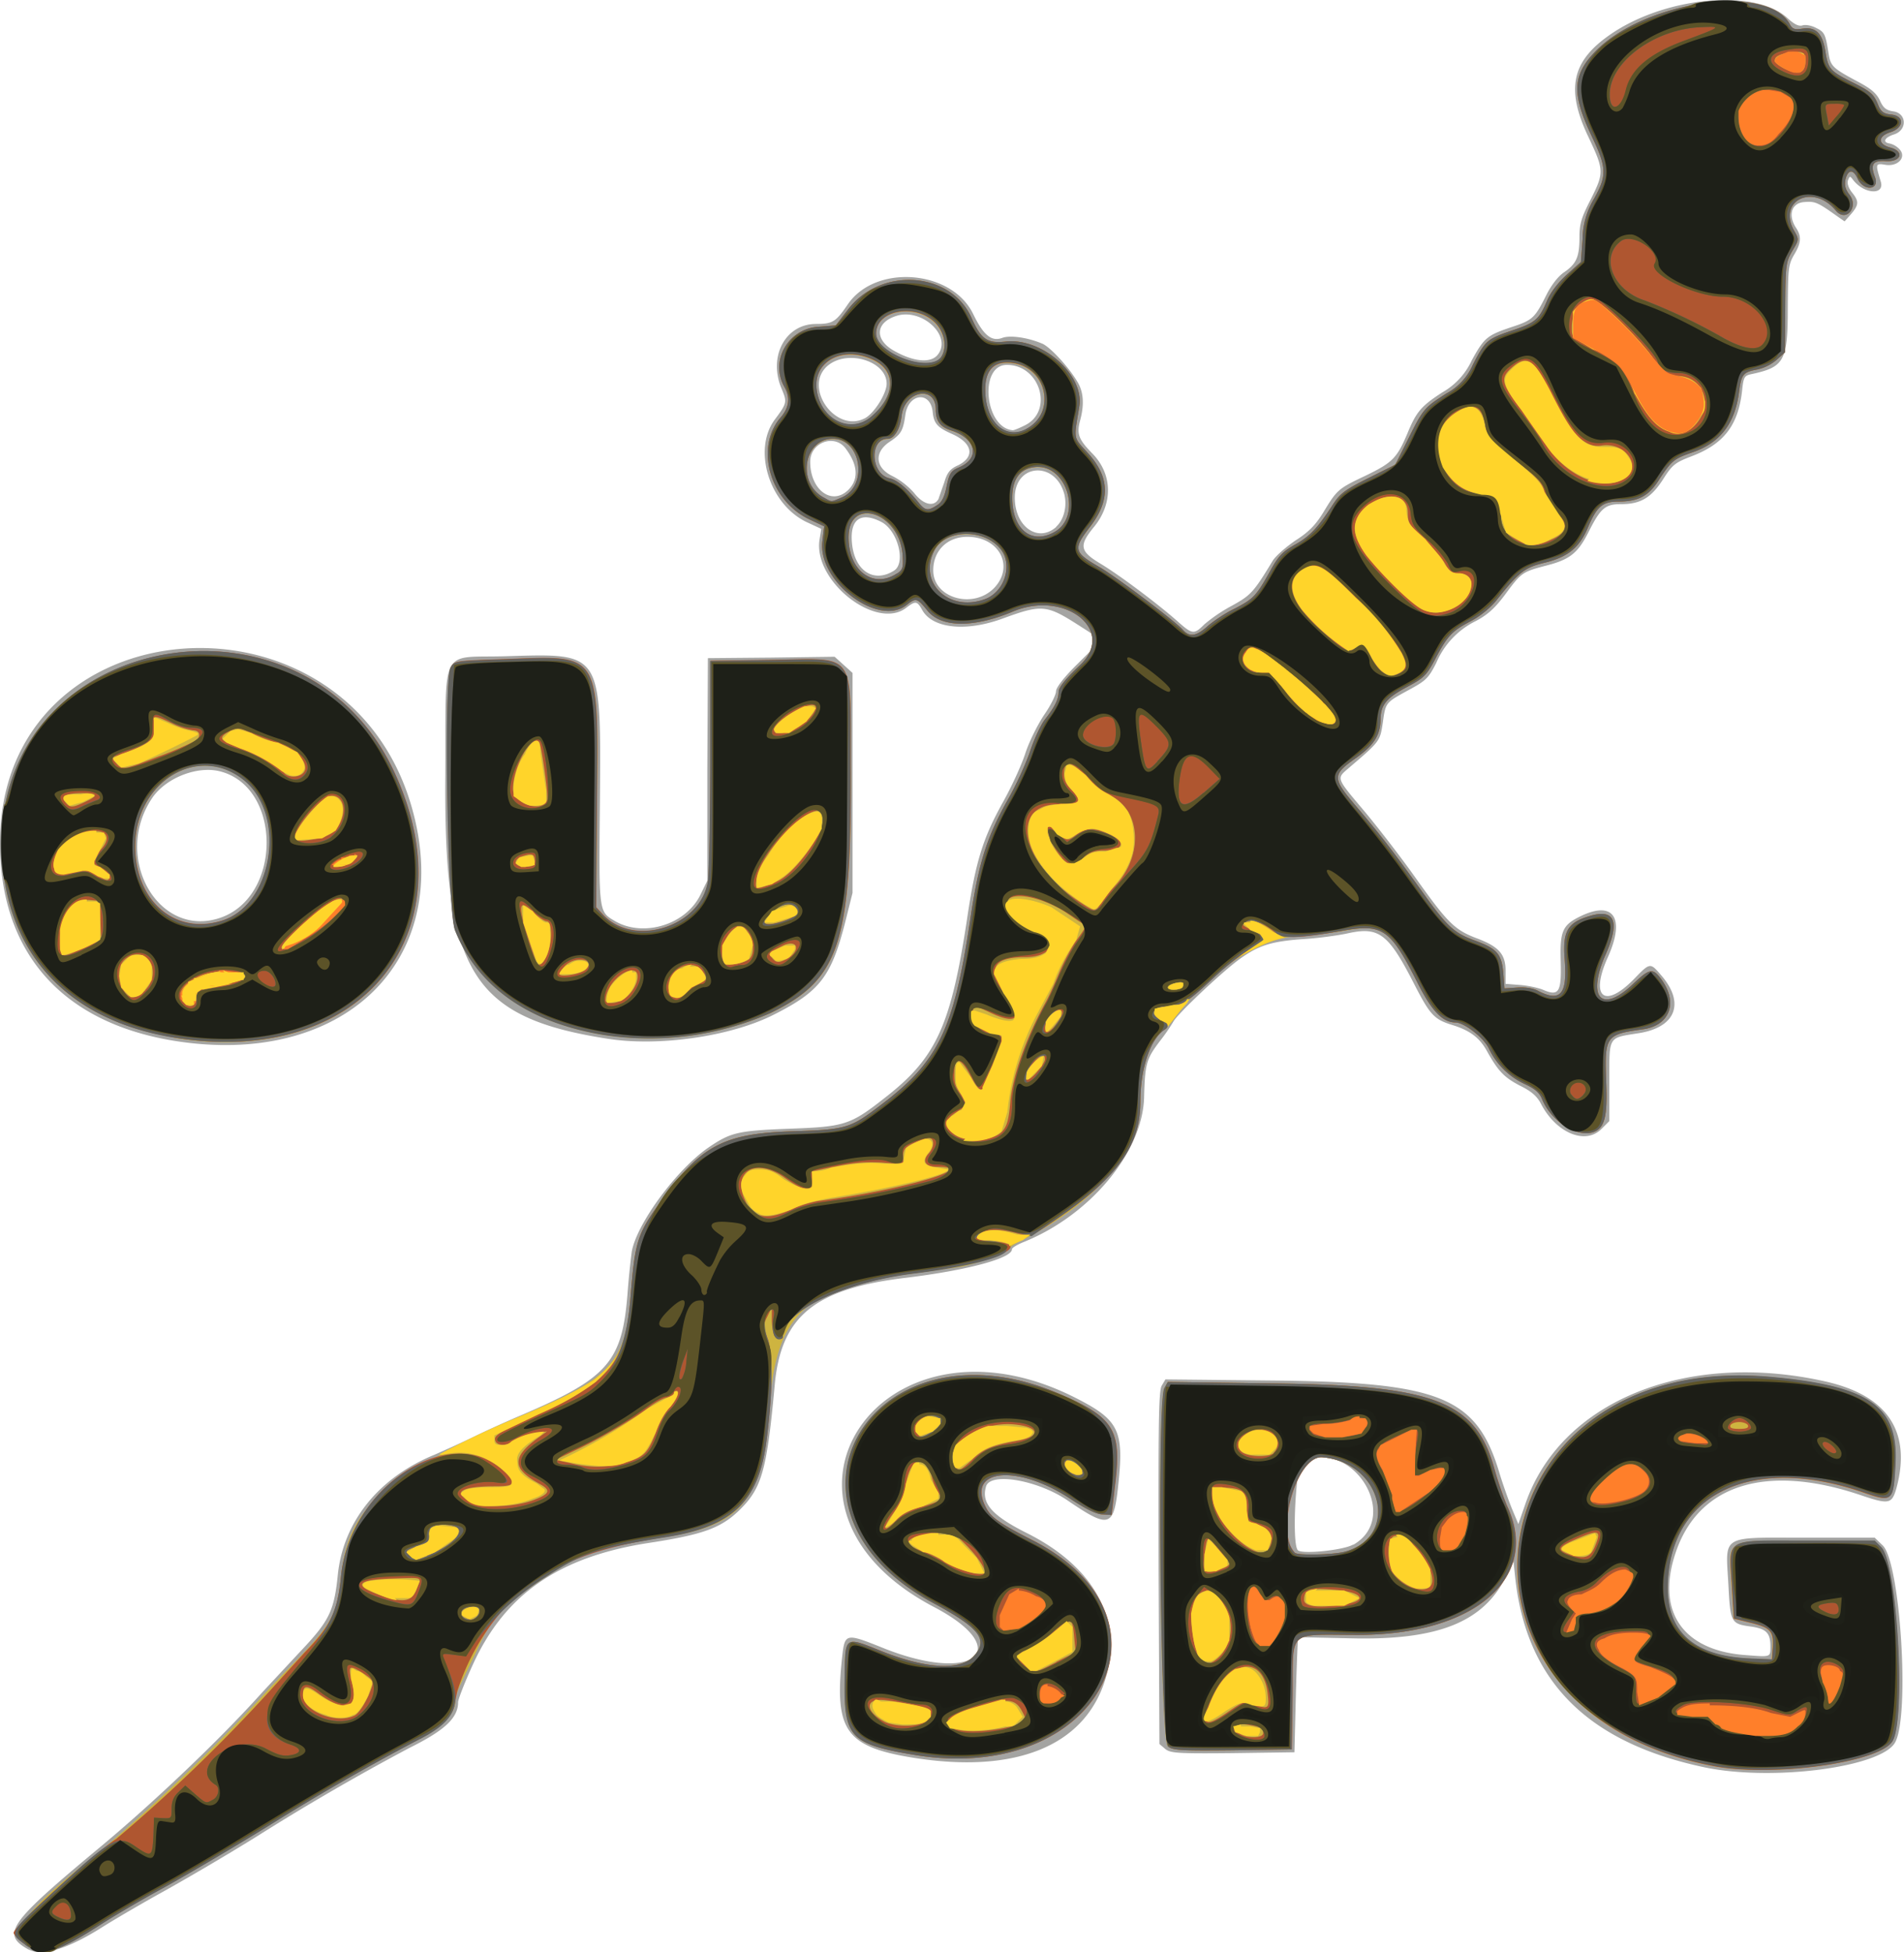 <svg viewBox="0 0 670 687" version="1.1" xmlns="http://www.w3.org/2000/svg"><path d="M10 686c-9.7-5.4-7-9.2 24.6-35.5 19.3-16 43-38.6 57.7-55l13.6-14.6c10-10.6 11.7-14 13-27 2-18.5 14.4-34 34-42 3.2-1.4 9.9-4.4 14.6-6.7s11.9-5.5 15.9-7.2c30.4-13 35.5-18.7 37.4-42.5a291 291 0 0 1 1.5-15c1.7-9.8 15.7-28.9 27-36.7 7.8-5.3 10.2-5.9 28.1-6.6 19.9-.7 21.8-1.3 34.1-11 18-14 23.1-25.3 28.8-62.8 3-20.3 5.6-28.4 12.5-40.9 3-5.3 6.6-13.1 8-17.4s4.6-10.6 6.8-13.8 4-6.9 4-8c0-1.3 2.7-4.9 7.6-9.7 9-9 9-8 .5-13.5-11.4-7.3-13-7.5-26.7-2.5-12.9 4.8-24.7 3.6-28.4-2.8-1.9-3.4-2.4-3.4-5.6-1-10.5 8.3-33-9.3-30.6-24l.6-3.7-5.2-2.4c-13.1-6.3-19-25.4-11.2-36 4.4-5.9 4.4-6.2 2.4-11-4.7-11.2 1.3-22.6 12-22.7 6.1 0 7.1-.7 11.4-7 9.8-14.2 36.6-12.1 44.1 3.6 3.6 7.4 6.4 9.7 10.2 8.3 2.6-1 8.8-.2 14 2 2.6 1 9.2 8 12.4 13.4 2.2 3.6 2.5 8 1 13.6-1.3 4.8-.6 6.7 4.4 11.8 7 7.2 7.2 17.6.4 25.8-5.3 6.5-5 8.5 2.6 13 6.9 4.2 19.9 14 26.6 19.9 5.5 4.9 6 5 9.7 1.3a56 56 0 0 1 9.6-6.5c6.7-3.7 7.7-4.7 14.4-15.8 1.1-1.8 4.8-5 8.2-7.3 4.7-3 7-5.5 9.6-9.7 4.9-8.1 5.2-8.4 14.9-13 9.5-4.6 11.1-6.2 14.8-15 3.1-7.5 4.8-9.5 12.2-14.3a25 25 0 0 0 10.4-11.3c4.4-8 5.4-8.8 14-11.7 7.4-2.4 8.2-3.2 12.2-11.2 1.8-3.6 4.2-6.7 6.3-8.1 4.4-3 5.4-5.5 5.4-12.4 0-4.6.7-6.9 3.9-13.1 4.8-9.6 4.8-10.3-.7-22-8-16.7-6-26.5 7-35.7C585-1 617.1-4.3 628.8 6.2c2.6 2.4 4.2 3.2 5.6 2.7 1-.3 3.2.1 4.8 1 2.9 1.4 3.2 2.2 4.3 9.2.7 4.2 1.6 5 10 9.5 4.8 2.5 6.8 4.2 8 6.7 1.2 2.7 2.2 3.5 4.8 3.9 4.7.7 4.9 6.6.2 8.1-3.4 1.1-4.2 2.8-1.5 3.2a7 7 0 0 1 3.4 2c2.6 2.8-.5 6.2-4.9 5.5-3.6-.6-3.6-.4-1.7 5.8 1.6 5-5.9 4.6-9.8-.6-1-1.3-1.1-1.3-1.7.2-.4 1 .1 2.6 1.3 4.2 2.6 3.2 2.6 4.4-.2 7.7l-2.3 2.6-2.6-1.8c-7-5-7.8-5.3-11.6-5-4.4.3-5.8 4.5-3 8.9 2.1 3.1 2 5.4-.6 9.7-2 3.4-2.1 5-2.2 18.7 0 18.7-1.2 20.8-13 23.3-2.3.5-2.6 1.1-3.1 6-1.4 12-6.4 18.5-17.6 22.8-6 2.3-6.9 3-10.2 8.2-4.2 6.5-7.9 8.7-14.8 8.7-5.6 0-7.2 1.4-11.6 10.2-3.6 7-6.4 9.3-14.6 11.4-8.4 2.2-8.8 2.4-14.4 10-3.7 5-6.3 7.3-10.4 9.5a29 29 0 0 0-14 14.8c-2.7 5.3-3.6 6.2-9.5 9.4-8.4 4.6-8.3 4.4-9.3 11.6-1 6.5-.9 6.5-11.8 15.8-4.6 4-4.9 3.2 5.6 15.7 5 6 13 16.4 17.8 23.2 11.1 15.6 13.6 18.1 21 21 8.2 3 10.6 5.7 10.6 11.6v4.6l5 .4c2.8.2 6.5 1 8.2 1.7 5.6 2.4 6.5.8 6.2-10-.3-10.7.6-12.8 7-15.9 11.6-5.6 15.8.6 9.6 14.4-6.4 14.2-1.2 18.4 9.3 7.6 5.5-5.7 5.6-5.7 9.3-1.4 8.7 9.9 5.4 18.6-8 20.6-10.6 1.7-10.1.8-10.1 17v13.9l-2.8 2.8c-5.7 5.7-16 1.3-21.3-9-1.4-2.6-3.3-4.3-7.4-6.3-5.5-2.9-7.6-5-11.7-12.4-2.5-4.4-5.8-7-12-8.9-6.5-2-7.9-3.6-13.5-14.5-9-17.6-12.3-20.2-23.2-17.8-3.6.8-11 1.8-16.5 2.1-10.6.8-15.1 2.2-21.7 7-6.1 4.4-22 19.4-23.3 22a68 68 0 0 1-4.7 6.8c-4.8 6.3-5.3 8-5.6 19.8-.5 19.3-19 41.6-42.5 51-2.2.9-4 2-4 2.5 0 3.2-15.8 7.4-37 10-32.4 3.8-44.3 13.5-46.5 37.9-2.7 29.6-4.5 36-12 43.5-6.7 6.7-13 9-32.7 12-31.2 4.9-50 17.9-61.3 42.3-3 6.5-5.4 12.7-5.4 13.7 0 5.5-4.7 9.9-17 16a823.1 823.1 0 0 0-53.8 31.2C79 653.3 64 662 57.5 665.6s-16.2 9.2-21.6 12.6c-12 7.6-21.2 10.4-25.8 7.8zm340.2-479.5c6.7-7.6 1.2-17.6-9.8-17.6-7.1 0-12 4.9-12 11.8 0 10 14.6 13.9 21.8 5.8zm-35.6-5.7c4.3-2.7 1.3-14.1-4.4-17.1-7.3-3.8-11.2-1-10.4 7.4.9 9.8 7.7 14.2 14.8 9.7zm57-15.4c2.8-2.5 4-7.3 2.9-11.6-3.2-11.7-17.4-10.7-17.4 1.3 0 10.3 8.2 16 14.6 10.3zm-41.3-10 2-5.7c1-3.4 2-4.7 4.9-6 6-3 5-7.8-2.2-11-5.2-2.3-6.4-3.7-6.8-7.8-.8-7.4-8.5-6.5-9.6 1-.8 5.7-1.5 6.9-5.6 9.6-5.5 3.7-5 9.1 1 12a26 26 0 0 1 7.7 6c3.3 4.2 7 5 8.6 2zm-32-2.8c4-3.8 3.7-9-.9-15-4-5-12.3-1.8-12.3 4.9 0 9.8 7.5 15.5 13.3 10zm62.5-23c10-5.1 5.2-21.2-6.5-21.2-9.9 0-7.8 22.2 2.1 23 .5 0 2.4-.8 4.4-1.8zm-56.5-2.4c3.3-1.7 7.7-8.7 7.7-12.2 0-7.8-13.4-12.1-20.5-6.5-9.2 7.3 2.3 24.1 12.8 18.7zm25.7-22.4c5.2-6.6-5.7-16.6-14.7-13.6-7.1 2.3-7.6 8.1-1.1 12 7 4.1 13.3 4.8 15.8 1.6zm269.8 497.1c-41.1-8.7-62.6-30.2-66.6-66.7l-.6-5.7-2.5 5c-8 16.4-24.2 22.8-55.1 22l-18.2-.4c-.1.1-.5 9.3-.8 20.3l-.5 20.2-21.7.3c-19.6.2-22 0-23.8-1.5l-2-1.7-.3-61.9c-.1-50.1 0-62.3 1.1-64.2l1.3-2.2 38.5.4c58.3.6 71.1 5.9 79 32.4 1.2 4 3.2 9.6 4.4 12.6l2.3 5.5 2.4-6.9c12.3-36.3 56.7-54.4 106-43.2 21.7 5 30 17.8 24.6 37.6-1.6 5.5-2.6 5.7-12.9 2.2-33.2-11.1-57-3.5-64.9 20.8-6.7 20.3 2.7 34 24.7 35.6 9 .7 8.8.8 8.8-3 0-4.7-1.4-6.2-6.6-7-7.3-1-7.5-1.2-8.2-14.9-1-17.7-3-16.4 27.2-16.4h24.3l2.8 2.7c6.2 6 9.6 59.7 4.4 69.3-4.8 8.8-43.2 13.8-67.1 8.8zm-123.6-78.3c17-9.7 0-37.5-17.9-29.4-2.3 1-3.8 29-1.6 31.3 1.5 1.5 16.1 0 19.5-2zm-155 74.9c-23.5-3.8-27.6-9.6-24.9-35 1-9 1-9 15.2-3.3 31.6 12.4 45.7.2 17-14.8-67.3-35.5-18.6-108 49.6-73.7 15.5 7.8 17.4 11.5 15.5 29.9-1.6 16.1-3 16.6-18.2 6.2-10.5-7-26.8-9.8-28.4-4.8-1.8 5.9 2 10.3 14.4 16.5 23.9 12 34 30.8 27.5 51.6-7.3 23.4-31.7 33.2-67.7 27.4zM61 366.2C21.6 359.7 0 335 0 296.6c0-84.8 123.5-93.9 145.4-10.7 14 52.9-25.1 90-84.4 80.3zm16.7-43.3c21.5-7.6 21.5-45.6 0-51.4-8-2.2-19.1 2.1-24 9.1-14.4 21 2 50 24 42.3zm136 42.6c-47.5-7.4-57.5-23.5-57-92 .3-47.4-2.5-41.8 21.8-42.6 33.5-1 33-1.7 32.6 51.1-.4 39.2-.4 38.7 5.1 42 10 6 25 1.5 30.2-9l2.5-5.1v-39.1l.2-39.2 22.3-.2 22.3-.3 3.1 2.8 3.2 2.9v77.4l-2.6 10.4c-4.9 19.1-8.9 24.3-25.2 32.5-15 7.6-40.4 11.3-58.5 8.4z" fill="#a4a4a2"/><path d="M8.9 684.3c-6-4.2 1-13 25.6-32.2a692 692 0 0 0 56.7-54c1.7-2 7.7-8.3 13.4-14.1 12.3-12.8 14-16 15.4-29.3 2.5-24.1 15-35.2 62.4-55.7 32.5-14 37.5-19.4 39.4-41.7 1.7-21 2.3-23 11.5-35.6 13.4-18.5 21.5-22.8 45-23.6 19.4-.6 20.8-1 31.3-9 20.5-15.4 25.9-26.4 31.7-64.7 3-20.6 5.8-29.4 13-42.4 3.2-5.5 6.8-13.5 8.2-17.7s3.7-9.2 5.1-11c3.6-4.6 4.9-7.2 4.9-9.8 0-1.6 2.4-4.6 7.7-9.6 12.6-12.2-5.5-26.4-23.8-18.7-13.8 5.8-25.3 5.7-30.1-.4-3.6-4.4-4-4.5-7.3-1.9-10 7.9-31.4-8.4-29.6-22.5l.6-5.2-5.3-2.5c-13.9-6.6-19.1-25.3-10-35.8 3-3.5 3.5-7 1.3-10.8-5.1-9 1.2-20.3 11.8-21.1l6.3-.5 4.4-5.7c11.5-15 36-13.3 43.3 2.9 3.4 7.7 5.6 9.2 12 8.5 12.8-1.5 27.8 11.6 26 22.8-2 12.1-2.2 10.6 3 16.4 7.8 8.6 8 16.7.7 26.2-6 7.6-5.7 8.7 3.3 13.9 5.8 3.3 26.5 18.9 29.3 22 2.5 2.8 4.8 2.5 9-1.3 2-1.7 6.1-4.5 9.3-6 6.7-3.5 7.6-4.4 12.4-13 3-5.5 4.4-7 8.8-9.5 5.4-3 8.1-6 13.2-13.8 2.7-4.2 4.2-5.4 12.6-9.6l9.6-4.8 4.4-8.8c5.4-10.8 5.7-11.2 13.5-16.2a21 21 0 0 0 9.4-10.2c4.3-8.4 5-9 13.5-11.9 8.4-2.8 9.7-3.8 12.6-10.6 1.2-2.9 3.9-6.4 7-9.2l4.9-4.4.6-8a28 28 0 0 1 4.1-14.4c4.5-8.2 4.4-10.7-.9-21.9-7.2-15.2-6.8-21.7 1.8-30.3C579.6.1 622.2-5.7 629.8 8.5c.9 1.7 1.7 2 4.3 1.6 4.8-.8 7.2 1.6 8.2 7.8 1 6.3 1.6 7 8.8 10.7 7.3 3.6 8.2 4.4 9.8 8.3 1 2.5 2 3.1 4.5 3.4 4.8.4 4.7 4.6-.1 6.2-4.5 1.4-4.6 4.2-.2 5.4 5.1 1.3 4 5.1-1.4 4.8-4.6-.3-5.6 1-4 5.4 2 4.9-4 5.4-6.1.6-1.5-3.3-3.4-3-4.2.5-.4 2 0 3.5 1.4 5.3 3.4 4.4-1.2 9.9-4.8 5.6-8-9.7-20.7-3.5-14.6 7.2 1.7 3 1.7 3-.7 7-2.3 4-2.4 5-2.5 20l-.1 15.7-3 2.7a16 16 0 0 1-6.6 3.3c-5 .9-5.7 1.6-6.5 7.6-1.4 11.4-6.6 18.2-16.5 21.6-6.6 2.3-7.3 3-11.5 9.3-3.7 6-7.4 8-14.5 8-5.6 0-7.6 1.7-10.8 9.3-3 7-7 10.2-15.1 12.2-7.1 1.7-9 3.2-16.9 13.1-2 2.6-5.8 5.7-9 7.4-6.9 3.6-8.4 5.3-12.7 13.5-3.1 5.8-4 6.6-10 9.8-7.1 3.8-9.1 6.2-9.2 11.2 0 5.7-2.4 9.3-8.6 13.7-8.5 6-8.5 7 0 17 8.2 9.6 13 15.8 23.2 30 9 12.6 11.3 14.6 18.7 17.3 7.6 2.8 9.3 4.6 9.9 11.4l.4 5.4 4.5-.3c2.8-.2 5.6.2 7.4 1.2 7.8 4 10.3 1.2 9.3-11.1-.8-9.9 1-13 8.9-15.3 8.8-2.6 10.6 2 5.5 13.6-6.7 15.2-1.5 20.9 9.5 10.5 6-5.7 7.1-5.9 10.1-1.8 6 8.2 3 16.3-6.5 17.6-13.1 1.8-13.5 2.4-12.9 18.5.5 12-.5 16.1-4.3 17.6-5.7 2.2-15-3.6-18.2-11.4-1-2.5-2.6-3.8-6.5-5.6a26.1 26.1 0 0 1-12.4-12.6c-2-3.8-8.7-8.9-11.6-8.9-4.5 0-8.4-4-13.4-14-9.5-18.8-12.2-20.7-25.7-18.3-4.9.9-12.8 1.8-17.4 2-12.8.8-30.8 12.9-42 28.3a26 26 0 0 1-3.7 4.3c-5.1 3.2-8.7 13.6-8.7 25.6 0 17.1-15.4 35.3-41.2 48.5a22 22 0 0 0-6.1 4c-.7 1-9.5 4.2-15.5 5.5l-17.7 2.5c-37.5 4.7-47.6 14.2-50 46.6-2.5 33-9.4 41.8-36.4 46-24.6 4-29.5 5.6-42.1 13.9-14.4 9.4-19.2 14.4-24 25l-6.1 12.7c-1 2-1.9 4.5-1.9 5.6 0 5.1-4.4 9.8-13.4 14.3a798.6 798.6 0 0 0-53 30.5c-13 8-29.9 17.9-37.4 22s-16.8 9.6-20.5 12c-16.1 10.4-21.2 11.8-27.1 7.5zM346.4 211c7-2.4 10.1-12 5.8-17.6-5.8-7.4-19.5-7.2-23.4.4-5.8 11.2 4.9 21.7 17.6 17.2zm-30.7-9.1c2-1.4 2.2-2 1.9-6.8-1.3-14.9-19-20.4-19-5.9 0 11.7 8.7 18.2 17 12.7zm55-14.4c10.4-5.4 4.7-24.7-6.9-23-5 .7-7.6 4.3-7.6 10.7 0 11 6.5 16.5 14.5 12.3zm-41-9.6c1.7-1 2.7-3 3.4-6.7 1-4.6 1.5-5.4 4.3-6.6 7.6-3.2 6.2-10.1-2.6-13-4-1.3-5.5-3.3-5.5-7.4 0-8.6-10.8-6.7-12 2-.5 4.8-2.6 8.3-4.9 8.3-6.6 0-6 12.4.6 13.9 2.7.6 6 3.3 10.2 8.5 2.4 3 3.4 3 6.5 1zm-33.6-2.7c9.5-4 7-20.7-3-20.7-10.4 0-12.8 15.8-3 20.8 2.7 1.5 2.2 1.5 6-.1zm64.8-24c11-5.7 7.4-22-5-23.4-6.2-.7-9.3 2.5-9.3 9.4 0 11.2 6.8 17.8 14.3 14zm-54.2-4.6c8.5-7.4 8.6-16.2.2-20-10.7-4.9-21 .8-19.6 10.8 1.5 10.6 12.1 15.7 19.4 9.2zm24.3-20.7c2.3-3.2 1.4-8.8-2-12.2-7-7-20.8-4.5-20.8 3.8 0 7 18.7 13.9 22.8 8.4zm272 495.6c-103.9-19.8-85.4-146.5 20-136.9 34.9 3.2 45 10.4 43.8 31-.7 13-.9 13.2-11.8 9.4-38.4-13-67 .3-68.3 32-.7 17.2 9 26 29.5 26.7l7.2.3.3-4.1c.4-5.8-.7-7.1-7.6-8.8l-6.1-1.5-.7-11.6c-1-17.1-3-15.8 26.2-15.8h24l2.3 2.3c5.7 5.7 8.8 60.9 3.9 68.4-4.9 7.4-42 12.5-62.7 8.6zm-280.8-4c-23-3.7-25.3-6.1-25-26.2.2-16.1-.4-15.6 13.4-10.1 15.5 6.1 27.5 6.7 32.1 1.5 5.2-5.7 2-9.8-14.3-18.6-62.6-33.8-21-102 44.8-73.4 19 8.2 21.6 12.7 19 32.8l-1.1 9.6-3.2-.2c-2.1 0-6-2-11-5.3-18.9-12.6-37.2-10.8-30 2.9 1.7 3.4 4.8 5.6 16.6 11.6 54 27.8 22.4 85.8-41.3 75.5zm88.7-3c-2.6-2.2-3.8-121.5-1.2-126l1.2-2.2 37.2.5c57 .7 71.3 6.3 77.8 30.4 1.2 4.3 3.2 10 4.4 12.8 11.8 25.2-11.5 45.3-52.5 45.3-25.2 0-22.8-2.3-23 21.2l-.3 19.1-20.8.3c-18.7.2-21 0-22.8-1.4zm62.4-68.5c19.4-5.4 13-31.4-8-33.2-9-.8-16.9 26.4-9.7 33.6 1 1 13.8.7 17.7-.4zM61.2 365C22.6 358.9.5 333.9.6 296.5c.1-74.3 105.9-93.5 138-24.9 26.8 57.4-12 104.3-77.4 93.6zm16.7-40.9c18-5.3 23.2-36.7 8.3-49.3-16-13.4-38.5 0-38.6 23 0 19.2 13.8 31.3 30.3 26.3zm134.7 40.1c-26.5-4.3-44.5-17-52.4-36.8-2.7-6.8-4-87.6-1.6-92.4 1.3-2.4 1.4-2.4 19.5-3 33.3-1.3 32.5-2.7 32 50l-.3 37.3 2.4 2.6c11 11.8 34.6 4.2 37-11.9.4-2.4.8-20.9.8-41v-36.4l20.7-.3c31.3-.4 28.5-4.2 28.7 39 .2 60.9-4 73.4-28.2 85.2a106 106 0 0 1-58.6 7.7z" fill="#ceb440"/><path d="M8.9 684.3c-2.3-1.6-4.1-3.5-4.1-4.2 0-2.2 29-28.6 36.1-33a572 572 0 0 0 53.5-51.5l12.7-14c9.4-9.7 11.6-14.3 12.9-27 3.2-31.1 37.5-54 56.5-37.7 5.7 4.9 5.3 6.1-2.1 6.1-12 0-15.4 2-9 5.4 4.2 2.3 14.9 2 21.7-.3 6.3-2.3 7-3.6 3-5.8-10.2-5.6-10.2-9.6 0-16.9l2.4-1.7-3.9.6c-2 .4-5.2 1.5-7 2.5-3.7 2.4-7.4 2-7.4-.5 0-1.5 3.5-3.4 15.9-9.1 24.9-11.4 29.8-17.7 31.7-39.9 1.7-21 2.3-23 11.5-35.6 13.4-18.5 21.5-22.8 45-23.6 19.4-.6 20.8-1 31.3-9 20.5-15.4 25.9-26.4 31.7-64.7 3-20.6 5.8-29.4 13-42.4 3.2-5.5 6.8-13.5 8.2-17.7s3.7-9.2 5.1-11c3.6-4.6 4.9-7.2 4.9-9.8 0-1.6 2.4-4.6 7.7-9.6 12.6-12.2-5.5-26.4-23.8-18.7-13.8 5.8-25.3 5.7-30.1-.4-3.6-4.4-4-4.5-7.3-1.9-10 7.9-31.4-8.4-29.6-22.5l.6-5.2-5.3-2.5c-13.9-6.6-19.1-25.3-10-35.8 3-3.5 3.4-7 1.3-10.8-5.1-9 1.2-20.3 11.8-21.1l6.3-.5 4.4-5.7c11.5-15 36-13.3 43.3 2.9 3.4 7.7 5.6 9.2 12 8.5 12.8-1.5 27.8 11.6 26 22.8-2 12.1-2.2 10.6 3 16.4 7.8 8.6 8 16.7.6 26.2-5.8 7.6-5.6 8.7 3.4 13.9 5.8 3.3 26.5 18.9 29.3 22 2.5 2.8 4.8 2.5 9-1.3 2-1.7 6.1-4.5 9.3-6 6.7-3.5 7.6-4.4 12.4-13 3-5.5 4.4-7 8.8-9.5 5.4-3 8.1-6 13.2-13.8 2.7-4.2 4.2-5.4 12.6-9.6l9.6-4.8 4.4-8.8c5.4-10.8 5.7-11.2 13.5-16.2a21 21 0 0 0 9.4-10.2c4.3-8.4 5-9 13.5-11.9 8.4-2.8 9.7-3.8 12.6-10.6 1.2-2.9 3.9-6.4 7-9.2l4.9-4.4.6-8a28 28 0 0 1 4.1-14.4c4.5-8.2 4.4-10.7-.9-21.9-7.2-15.2-6.8-21.7 1.8-30.3C579.6.1 622.2-5.7 629.8 8.5c.9 1.7 1.7 2 4.3 1.6 4.8-.8 7.2 1.6 8.2 7.8 1 6.3 1.6 7 8.8 10.7 7.3 3.6 8.2 4.4 9.8 8.3 1 2.5 2 3.1 4.5 3.4 4.8.4 4.7 4.6-.1 6.2-4.5 1.4-4.6 4.2-.2 5.4 5.1 1.3 4 5.1-1.4 4.8-4.6-.3-5.6 1-4 5.4 2 4.9-4 5.4-6.1.6-1.5-3.3-3.4-3-4.2.5-.4 2 0 3.5 1.4 5.3 3.4 4.4-1.2 9.9-4.8 5.6-8-9.7-20.7-3.5-14.6 7.2 1.7 3 1.7 3-.7 7-2.3 4-2.4 5-2.5 20l-.1 15.7-3 2.7a16 16 0 0 1-6.6 3.3c-5 .9-5.7 1.6-6.5 7.6-1.4 11.4-6.6 18.2-16.5 21.6-6.6 2.3-7.3 3-11.5 9.3-3.7 6-7.4 8-14.5 8-5.6 0-7.6 1.7-10.8 9.3-3 7-7 10.2-15.1 12.2-7.1 1.7-9 3.2-16.9 13.1-2 2.6-5.8 5.7-9 7.4-6.9 3.6-8.4 5.3-12.7 13.5-3.1 5.8-4 6.6-10 9.8-7.1 3.8-9.1 6.2-9.2 11.2 0 5.7-2.4 9.3-8.6 13.7-8.5 6-8.5 7 0 17 8.2 9.6 13 15.8 23.2 30 9 12.6 11.3 14.6 18.7 17.3 7.6 2.8 9.3 4.6 9.9 11.4l.4 5.4 4.5-.3c2.8-.2 5.6.2 7.4 1.2 7.8 4 10.3 1.2 9.3-11.1-.8-9.9 1-13 8.9-15.3 8.8-2.6 10.6 2 5.5 13.6-6.7 15.2-1.5 20.9 9.5 10.5 6-5.7 7.1-5.9 10.1-1.8 6 8.2 3 16.3-6.5 17.6-13.1 1.8-13.5 2.4-12.9 18.5.5 12-.5 16.1-4.3 17.6-5.7 2.2-15-3.6-18.2-11.4-1-2.5-2.6-3.8-6.5-5.6a26.1 26.1 0 0 1-12.4-12.6c-2-3.8-8.7-8.9-11.6-8.9-4.5 0-8.4-4-13.4-14-9.5-18.8-12.2-20.7-25.7-18.4-16.8 3-21.5 3-25 .3-4.4-3.3-7.7-4.4-9.8-3.2-1.5.8-1.2 1.2 2.2 2.7 5.1 2.3 5 3.7-.5 6.7a90.8 90.8 0 0 0-13.5 10.7c-7 6.6-9.7 8.5-12.5 9-7 1-8 1.4-8 2.9 0 .8 1.2 1.8 2.5 2.3 2.5 1 3 2.4 1.5 3.4-5.1 3.1-8.7 13.5-8.7 25.5 0 14.6-7.4 25.6-26.5 39.2-11.4 8.1-12 8.4-17.3 7-5.2-1.4-9.5-1.5-12-.1-3.1 1.6-2 2.7 3.2 3 17 1 .5 7.8-27.5 11.3-24.9 3.2-45.7 13.3-45.7 22.2 0 1.5-2.6 1-3.2-.7a21 21 0 0 1-.7-5.5v-4l-1.6 3.2c-1.5 2.9-1.4 3.4.2 8 1.9 5.2 1.7 19-.5 35.8-2.8 21.3-12 30-35.3 33.7-28.7 4.6-40.1 9.6-56.8 25a80.6 80.6 0 0 0-16.7 29.4l-1 5c-.9 4-5.3 8.2-12.4 11.8a807.8 807.8 0 0 0-53.7 30.8c-13 8-29.8 17.9-37.3 22s-16.8 9.6-20.5 12c-16.1 10.4-21.2 11.8-27.1 7.5zm116-80.7c1.8-1 4.7-6 6-10.2.6-1.8 0-2.6-3.3-4.7-4.9-3-5.2-2.7-3.7 3.4 2.4 9.1-2.3 10.7-11.6 4-4.4-3.3-5.7-3.2-5.7.3 0 5.8 12 10.5 18.3 7.2zm43.1-35c1.8-2.1-.1-3.8-3.3-3-3.7 1-3 4 1 4.4.6 0 1.7-.6 2.3-1.4zm-21.4-9.4c1.8-4.5 2.7-4.1-9-3.7-13 .4-13.5 2.7-1.8 6.5 6.5 2 9.2 1.4 10.8-2.8zm3.7-11.7c9.7-4 14.3-9.4 9-10.6-5-1.1-8.7.3-8.4 3.2.3 2.2-.2 2.7-3.5 3.8-4.9 1.6-5.2 2-3 3.7 2.3 1.6 1.8 1.6 5.9 0zm69.6-32.8c6.8-2 8-3.2 11-10.9a31 31 0 0 1 4.7-8.6c2.4-2.2 3.9-5.8 2.4-5.8-.5 0-.9.4-.9.9s-1.1 1.1-2.6 1.5-4 1.8-6 3.3c-5.2 4-17.9 11.5-26 15.2l-7.1 3.4 5.2 1.1a36.5 36.5 0 0 0 19.3 0zm59-89.3c2.6-1.2 6.7-2.4 9.1-2.8 28.8-3.7 57.5-12 41.7-12-4 0-5.3-2-3-4.6 2.5-2.7 2.1-6.2-.5-5.4-7 2.2-8.4 3.2-8.4 6.2v2.9l-7.5-.6c-5.3-.3-9.9 0-16 1.3l-8.7 1.8.3 3.1c.4 4.4-2.9 4.1-9.7-.8-10.1-7.3-18.8-2.4-14 7.9 2.8 6.3 7.7 7.2 16.7 3zm73.9-27.4c1.6-1.9 2.2-4.2 2.7-10 .8-9.3 5.4-22.4 12.5-35.4.9-1.6 3-6.1 4.6-10s4.5-9.4 6.4-12c3.2-4.4 3.4-4.8 1.7-5.8-1-.5-3-2-4.7-3.1-9.3-6.5-21.8-8.6-21.8-3.6 0 2.7 5.5 7.5 10.2 9 8.9 2.8 6.3 9.7-3.5 9.7-10.7 0-13.3 3.5-8.1 10.6 7.6 10.4 6 13.8-4.2 9-6-2.8-5.5-2.7-6.2-1-1.2 3.1 1 6.2 5.3 7.4 6.2 1.7 6.2 2 2.5 10.2-1.9 4-3.7 8.2-4 9.2-.8 2.4-2 1.4-5-4.2-3-5.5-5.1-6.2-5.3-1.6-.2 4.5.1 5.7 2.1 8.5 2.5 3.5 2.4 4.2-1.5 6.5-4.1 2.4-4.3 5-.7 7.8 3.9 3 14 2.4 17-1.2zm14.9-25.2c0-2.3-1.5-1.8-4.3 1.5-4 4.8-3.2 8 1 3.5 1.8-2 3.3-4.2 3.3-5zm4.5-13.2c1.5-2.2 1.9-3.4 1.2-4-1.3-1.3-5.7 3.5-5.7 6.1 0 2.5 1.9 1.6 4.5-2.1zm15.2-41.7c.9-1.4 3.3-4.4 5.3-6.5 10-11 8.6-27.2-2.8-31.8a28 28 0 0 1-7.9-6.4c-5-5.6-7.6-5.8-7.6-.7 0 2.1.9 3.8 3 5.8 4 3.7 2.9 4.7-4.8 4.7-17.3 0-13.5 20.2 6.3 33.7 6.6 4.4 6.4 4.4 8.5 1.2zm-13.7-16c-3.7-4-6.4-11.2-4.3-11.2.5 0 1.8 1 3 2.4 2.8 2.9 3.4 3 6.5.5 3-2.4 6.3-2.4 11.6 0 6 2.7 4.8 5.7-2.3 5.7-3 0-4.8.7-6.9 2.4-3.5 3-5 3-7.6.3zm137.7-88c7-3.2 8.8-12 2.3-12-2.7 0-3.6-.6-5.1-3.4-1-1.8-4.4-5.7-7.5-8.7-5.2-4.9-5.7-5.7-5.7-9.4 0-7.1-8.8-7.7-15.5-1-6 6-3.9 11.7 9.2 25 11.5 11.7 14.6 13 22.3 9.5zm-165-3c7-2.4 10.1-12 5.8-17.6-5.8-7.4-19.5-7.2-23.4.4-5.8 11.2 4.9 21.7 17.6 17.2zm-30.7-9.1c2-1.4 2.2-2 1.9-6.8-1.3-14.9-19-20.4-19-5.9 0 11.7 8.7 18.2 17 12.7zm230.2-11.9c5.6-2.5 6.2-5 2-9.5a22 22 0 0 1-4.4-7.4c-1-3.3-2.5-5-10.6-11.2-9.1-7-9.6-7.6-10.2-11.8-1.1-7.2-4.5-8.7-10.8-4.6-11.3 7.3-4.2 28.2 9.5 28.2 4.6 0 6.6 2.3 6.6 7.6 0 4.8 1 6.2 6.2 9 3.8 2 6.9 2 11.7-.3zm-175.2-2.5c10.5-5.4 4.7-24.7-6.9-23-5 .7-7.6 4.3-7.6 10.7 0 11 6.5 16.5 14.5 12.3zm-41-9.6c1.7-1 2.7-3 3.4-6.7 1-4.6 1.5-5.4 4.3-6.6 7.6-3.2 6.2-10.1-2.6-13-4-1.3-5.5-3.3-5.5-7.4 0-8.6-10.8-6.7-12 2-.5 4.8-2.6 8.3-4.9 8.3-6.6 0-6 12.4.6 13.9 2.7.6 6 3.3 10.2 8.5 2.4 3 3.4 3 6.5 1zm-33.6-2.7c9.5-4 7-20.7-3-20.7-10.4 0-12.8 15.8-3 20.8 2.7 1.5 2.2 1.5 6-.1zm275.8-6.9c6.1-4.2-.2-12.8-8.4-11.4-5.8 1-11.2-4.6-17.9-18.5-5.8-12.2-8.4-13.8-14.1-8.5-3.8 3.6-3.1 5.7 5.6 16.4 2.4 3 5 6.7 6 8.4 6.2 12.2 21 19.1 28.8 13.6zM361 151c11-5.6 7.4-21.9-5-23.3-6.2-.7-9.3 2.5-9.3 9.4 0 11.2 6.8 17.8 14.3 14zm236-2c6-7 2.1-16.7-6.8-16.7-4.5 0-5.5-.7-8.2-5.8a105.2 105.2 0 0 0-21.3-21.1c-4.6 0-7.6 4-7.6 10 0 3.5.1 3.6 8 7.2 8.9 4.1 10.8 6.2 14.6 15.6 5.5 13.3 14.9 18.1 21.3 10.8zm-290.2-2.5c8.5-7.4 8.6-16.2.2-20-10.7-4.9-21 .8-19.6 10.8 1.5 10.6 12.1 15.7 19.4 9.2zm24.3-20.7c2.3-3.2 1.4-8.8-2-12.2-7-7-20.8-4.5-20.8 3.8 0 7 18.7 13.9 22.8 8.4zM635.3 22.1c.4-3.8-1-4.5-6.7-3.4-5 1-5.4 3-.8 5.4 5 2.4 7.2 1.8 7.5-2zm-32.2 599.4c-103.9-19.8-85.4-146.5 20-136.9 34.9 3.2 45 10.4 43.8 31-.7 13-.9 13.2-11.8 9.4-38.4-13-67 .3-68.3 32-.7 17.2 9 26 29.5 26.7l7.2.3.3-4.1c.4-5.8-.7-7.1-7.6-8.8l-6.1-1.5-.7-11.6c-1-17.1-3-15.8 26.2-15.8h24l2.3 2.3c5.7 5.7 8.8 60.9 3.9 68.4-4.9 7.4-42 12.5-62.7 8.6zm-42-77c2.6-6.1 1.7-6.5-6.7-2.8-6 2.6-6.5 3.7-2.6 5.1 5.4 2 7.7 1.4 9.3-2.3zm54-42.9c-.2-.6-1.6-1.2-3.1-1.2s-2.9.6-3.1 1.2c-.3.9.7 1.2 3.1 1.2s3.4-.3 3.1-1.2zm-292.8 116c-23-3.8-25.3-6.2-25-26.3.2-16.1-.4-15.6 13.4-10.1 15.5 6.1 27.5 6.7 32.1 1.5 5.2-5.7 2-9.8-14.3-18.6-62.6-33.8-21-102 44.8-73.4 19 8.2 21.6 12.7 19 32.8l-1.1 9.6-3.2-.2c-2.1 0-6-2-11-5.3-18.9-12.6-37.2-10.8-30 2.9 1.7 3.4 4.8 5.6 16.6 11.6 54 27.8 22.4 85.8-41.3 75.5zm30.8-9.5c8.6-1.7 8.8-1.8 6.4-6.2-2.4-4.4-5.8-4.5-17.7-.5-15.2 5.1-6.8 10.1 11.3 6.7zm-27.2-2.6c3.5-3.6.4-5.2-14.1-7.2-7.3-1-7.8 3.6-.7 7.5 3.8 2 12.6 2 14.8-.3zm45.8-20.7 6.8-3.4-.5-5.2c-.6-7-1-7.1-6.5-2a41.7 41.7 0 0 1-9.3 6.6l-4.5 2 3 2.7c3.9 3.4 2.8 3.5 11-.6zm-25.1-31.6c0-1.6-3.3-6.3-7-9.9l-4.3-4.2-7.4.7c-9.7 1-10.9 3.6-2.6 6.3 2 .7 5.2 2.3 7.3 3.6 5.2 3.2 14 5.4 14 3.5zm-30.9-18.6c1.7-1.8 4.7-3.3 8.6-4.4 7-2 7.5-2.5 5.6-5.5a18 18 0 0 1-1.9-4.6c-2-8.5-7.6-7.5-9.1 1.7-.7 4.4-1.9 7.3-3.8 9.7-5 6.4-4.6 8.7.6 3.1zm65.4-16.2c0-2.4-5.2-5.7-6.3-4-.8 1.4 2.4 4.8 4.5 4.8 1 0 1.8-.4 1.8-.8zm-38.8-5c4-3.6 6.9-4.8 15.7-6.4 8.7-1.6 7.8-5-1.5-5.8-13.2-1-26.2 9-19.9 15.4 1 1 1.4.8 5.7-3.1zm-14.2-9.6c3.3-2 4-4.5 1.7-5.4-4.1-1.6-9.6 3-7.2 6 1.5 1.7 1.7 1.7 5.5-.6zm83 110.7c-2.7-2.2-3.9-121.5-1.3-126l1.2-2.2 37.2.5c57 .7 71.3 6.3 77.8 30.4 1.2 4.3 3.2 10 4.4 12.8 11.8 25.2-11.5 45.3-52.5 45.3-25.2 0-22.8-2.3-23 21.2l-.3 19.1-20.8.3c-18.7.2-21 0-22.8-1.4zm33.4-4.6c0-1.8-.8-2.2-5.6-3-4.4-.7-5.8 1.4-2.3 3.4 2.6 1.5 7.9 1.3 7.9-.4zm-12.5-7.4c5.5-3.8 6-4 9-2.9 5.3 2 5.7 1.7 5.1-3.4-1.4-13.2-12.3-12.9-18.8.5-5 10.3-3.8 11.7 4.7 5.8zm-2-20.5a15 15 0 0 0 1.5-15.8c-5.8-11.2-13.6-6.7-12 7 1.3 12.2 4.9 15.2 10.5 8.8zm43.8-17.6c7.7-1.3 5.2-4.3-4.4-5-8.8-.7-10.5-.1-10.5 3.6 0 2.5 5.9 3 14.9 1.4zm30.2-8.3c0-6.1-8.8-16.5-13.2-15.6-3 .5-2.9 10.4 0 13.8 5 5.7 13.2 6.8 13.2 1.8zm-73.2-4.4c2.1-.8 3-2.8 1.3-2.8-.5 0-2.2-1.7-3.6-3.8-3.5-4.9-3.8-4.8-4.5 1-1 7.8-.4 8.3 6.8 5.6zm15.6-6.7c2.2-4 .8-7-3.6-8.4-4-1.3-4-1.3-4-5.9 0-5.7-1.6-7-7.6-7.2h-4.5l.2 4c.4 9 16.4 23.3 19.5 17.5zm27 1c19.4-5.4 13-31.4-8-33.2-9-.8-16.9 26.4-9.7 33.6 1 1 13.8.7 17.7-.4zm-25.3-34.7c3.9-3.9-.5-9-6.6-7.8-5.2 1-7.5 5.2-4.3 7.6 2.3 1.6 9.3 1.8 11 .2zM61.1 365C22.7 358.8.6 333.8.7 296.4c.1-74.3 105.9-93.5 138-24.9 26.8 57.4-12 104.3-77.4 93.6zm8-13.9c0-3.1.4-3.3 9.5-4.8 10.6-1.6 10.7-4.4.1-4.4-9.6 0-18 6.2-14.3 10.6 2 2.6 4.7 1.8 4.7-1.4zm-18-2.7c6.5-6.7 0-16.6-7-10.9-2.7 2.2-3 7.3-.6 11 2.1 3.3 4.5 3.2 7.7-.1zm-21.9-14.7 6.4-3-.3-6.9-.3-6.8-3.7-.3c-6-.5-10.2 5-10.2 13.9 0 6.7.2 6.8 8.1 3zm77.3-3c5.3-3 14.5-11.4 14.5-13.2 0-3.5-6.4.1-16.4 9.5-8 7.5-7.3 9 1.9 3.8zM77.9 324c18-5.3 23.2-36.7 8.3-49.3-16-13.4-38.5 0-38.6 23 0 19.2 13.8 31.3 30.3 26.3zm-39.5-15.6c0-.8-1.3-2.1-2.9-3-3.6-1.8-3.6-2.4.1-6.6 4.6-5.2.6-8-7.4-5.3-9.9 3.3-13.2 16.3-3.6 13.7 5.7-1.6 6-1.6 9.1.5 3.9 2.4 4.7 2.6 4.7.7zm85.2-5c1.2-.7 2.2-1.8 2.2-2.3 0-1-6.6 1.4-8.2 3s3.7 1 6-.6zm-6.1-10.8c4.8-5 4.3-12.6-.8-12.6-3.4 0-13 11.1-13 15 0 2 11.4 0 13.8-2.4zm-87.6-10.4c4.9-2.3 4.6-3.1-.9-3.1-5.7 0-7.8 1.1-6 3.2 1.6 2 2.4 2 6.9-.1zm77.5-11.6c.4-3.1-3.8-7.3-8.8-8.8-2.2-.6-6.5-2.2-9.4-3.5-5.2-2.3-5.6-2.4-8.5-.9-4.2 2.2-3.4 3.3 3.8 5.8 6.5 2.2 13 5.8 15.3 8.6 2 2.5 7.2 1.6 7.6-1.2zm-51-4.6a121 121 0 0 0 12.5-5.4c2-1.6 1.4-3.6-1-3.6a26 26 0 0 1-7.3-2.4c-6.3-3-7-3-6.3-.2 1.3 5.4-.6 7.1-13.9 11.8-1 .3-1 .8.4 2.3 2.3 2.6 2.5 2.5 15.5-2.5zm156.2 98.1c-26.5-4.3-44.5-17-52.4-36.8-2.7-6.8-4-87.6-1.6-92.4 1.3-2.4 1.3-2.4 19.5-3 33.3-1.3 32.5-2.7 32 50l-.3 37.3 2.4 2.6c11 11.8 34.6 4.2 37-11.9.4-2.4.7-20.9.8-41v-36.4l20.7-.3c31.3-.4 28.5-4.2 28.7 39 .2 60.9-4 73.4-28.2 85.2a106 106 0 0 1-58.6 7.7zm7-12.6c4.6-3.2 6.5-10 2.9-10-4.1 0-9.4 5.9-9.4 10.5 0 1.5 4.1 1.2 6.5-.5zm21.6-2.4c.8-1 2.7-2.4 4.4-3 3.5-1.2 3.7-1.7 1.3-4.7-3.6-4.4-11.7-.3-11.7 5.9 0 4.2 3.6 5.3 6 1.8zm-35-8c3.5-3.5-3.4-4.9-7.2-1.4-1.2 1.2-2.2 2.5-2.2 3 0 1.4 7.7.1 9.4-1.6zm-13.8-4.8c2-4.4 2-12.1 0-12.1-.8 0-3-1.5-5-3.4-5.6-5.5-5.4-1.5 1.2 17.5.8 2.1 2.2 1.3 3.8-2zm71.2 1.2c3-2.5.5-11.4-3.2-11.4-4.3 0-8.3 9.8-5.3 12.9 1 1 6.8 0 8.5-1.5zm13 .1c5.5-3 4.2-7.5-1.4-4.7-5 2.6-5 2.5-3.5 4.2 1.4 1.7 2.3 1.8 4.8.5zm-1-13.5c5-1.7 6.2-3.1 4.3-5-1.8-1.8-5.4-.9-9 2.4-3.8 3.7-1.8 4.7 4.7 2.6zm-2.3-13.9c6.4-2.6 17.4-18 16.5-23.1-1.5-7.8-21.8 11.4-23.6 22.2-.6 4-.4 4 7 1zm-85.1-7c0-2.5-.8-3-3.7-2.1-4.1 1-4 3.9.2 3.9 2.7 0 3.5-.4 3.5-1.8zm4.3-21.6c.6-1.3-2-19.7-2.8-20.5-2.7-2.8-9.2 8.9-9.2 16.5 0 5.2 10.3 8.6 12 4zm87.5-25.2c3.2-1.6 7-5.5 7-7.4 0-3.2-12 2.7-14.4 7-1.3 2.5 2.5 2.7 7.4.4z" fill="#af5630"/><path d="M8.9 684.3c-5.6-4-5.5-4.3 6.7-15.6 23.8-22.2 25.6-23.3 32-19 5.7 4 6 3.8 6.4-3.6l.2-6.5 3.2.2c3 .1 3 0 3-3.5 0-2.5.8-4.2 2.4-5.7l2.4-2.3 3.4 3c4 3.4 3.8 3.4 6.3 2 2-1 2.6-4.2 1-5.2-10-6.1 7-18.5 17.6-12.8 4.4 2.3 6.1 2.8 8.9 2.3 3.9-.7 3.8-2.4-.2-3.7-10.4-3.3-11-11.6-1.5-22.7 15.2-17.9 18-23 19.3-36.5 3.2-31.4 37.3-53.6 56-36.6 3.5 3.2 3.2 4.3-1 3.6-6.9-1.1-15.9 2-13.6 4.8 4.1 5 15.2 6 26 2.4 8.4-2.8 8.3-5.3-.4-9.6-6-3-4.6-8.1 3.6-12.7 8.7-5 .3-5.7-8.8-.8-4.3 2.4-8.7 2-6-.5.7-.7 6.7-3.7 13.3-6.7 17.2-7.7 18-8.2 22.5-12.7 5.8-5.9 9-15 10.2-28.5 1.7-21.2 2.3-23 11.5-35.7 13.4-18.5 21.5-22.8 45-23.6 19.4-.6 20.8-1 31.3-9 20.5-15.4 25.9-26.4 31.7-64.7 3-20.6 5.8-29.4 13-42.4 3.2-5.5 6.8-13.5 8.2-17.7s3.7-9.2 5.1-11c3.6-4.6 4.9-7.2 4.9-9.8 0-1.6 2.4-4.6 7.7-9.6 12.6-12.2-5.5-26.4-23.8-18.7-13.8 5.8-25.3 5.7-30.1-.4-3.6-4.4-4-4.5-7.3-1.9-10 7.9-31.4-8.4-29.6-22.5l.6-5.2-5.3-2.5c-13.9-6.6-19.1-25.3-10-35.8 3-3.5 3.5-7 1.3-10.8-5.1-9 1.2-20.3 11.8-21.1l6.3-.5 4.4-5.7c11.5-15 36-13.3 43.3 2.9 3.4 7.7 5.6 9.2 12 8.5 12.8-1.5 27.8 11.6 26 22.8-2 12.1-2.2 10.6 3 16.4 7.8 8.6 8 16.7.6 26.2-5.8 7.6-5.6 8.7 3.4 13.9 5.8 3.3 26.5 18.9 29.3 22 2.5 2.8 4.8 2.5 9-1.3 2-1.7 6.1-4.5 9.3-6 6.7-3.5 7.6-4.4 12.4-13 3-5.5 4.4-7 8.8-9.5 5.4-3 8.1-6 13.2-13.8 2.7-4.2 4.2-5.4 12.6-9.6l9.6-4.8 4.4-8.8c5.4-10.8 5.7-11.2 13.5-16.2a21 21 0 0 0 9.4-10.2c4.3-8.4 5-9 13.5-11.9 8.4-2.8 9.7-3.8 12.6-10.6 1.2-2.9 3.9-6.4 7-9.2l4.9-4.4.6-8a28 28 0 0 1 4.1-14.4c4.5-8.2 4.4-10.7-.9-21.9-7.2-15.2-6.8-21.7 1.8-30.3C579.6.1 622.2-5.7 629.8 8.5c.9 1.7 1.7 2 4.3 1.6 4.8-.8 7.2 1.6 8.2 7.8 1 6.3 1.6 7 8.8 10.7 7.3 3.6 8.2 4.4 9.8 8.3 1 2.5 2 3.1 4.5 3.4 4.8.4 4.7 4.6-.1 6.2-4.5 1.4-4.6 4.2-.2 5.4 5.1 1.3 4 5.1-1.4 4.8-4.6-.3-5.6 1-4 5.4 2 4.9-4 5.4-6.1.6-1.5-3.3-3.4-3-4.2.5-.4 2 0 3.5 1.4 5.3 3.4 4.4-1.2 9.9-4.8 5.6-8-9.7-20.7-3.5-14.6 7.2 1.7 3 1.7 3-.7 7-2.3 4-2.4 5-2.5 20l-.1 15.7-3 2.7a16 16 0 0 1-6.6 3.3c-5 .9-5.7 1.6-6.5 7.6-1.4 11.4-6.6 18.2-16.5 21.6-6.6 2.3-7.3 3-11.5 9.3-3.7 6-7.4 8-14.5 8-5.6 0-7.6 1.7-10.8 9.3-3 7-7 10.2-15.1 12.2-7.1 1.7-9 3.2-16.9 13.1-2 2.6-5.8 5.7-9 7.4-6.9 3.6-8.4 5.3-12.7 13.5-3.1 5.8-4 6.6-10 9.8-7.1 3.8-9.1 6.2-9.2 11.2 0 5.7-2.4 9.3-8.6 13.7-8.5 6-8.5 7 0 17 8.2 9.6 13 15.8 23.2 30 9 12.6 11.3 14.6 18.7 17.3 7.6 2.8 9.3 4.6 9.9 11.4l.4 5.4 4.5-.3c2.8-.2 5.6.2 7.4 1.2 7.8 4 10.3 1.2 9.3-11.1-.8-9.9 1-13 8.9-15.3 8.8-2.6 10.6 2 5.5 13.6-6.7 15.2-1.5 20.9 9.5 10.5 6-5.7 7.1-5.9 10.1-1.8 6 8.2 3 16.3-6.5 17.6-13.1 1.8-13.5 2.4-12.9 18.5.5 12-.5 16.1-4.3 17.6-5.7 2.2-15-3.6-18.2-11.4-1-2.5-2.6-3.8-6.5-5.6a26.1 26.1 0 0 1-12.4-12.6c-2-3.8-8.7-8.9-11.6-8.9-4.5 0-8.4-4-13.4-14-9.5-18.8-12.2-20.7-25.7-18.4-14.8 2.6-22.3 3-23.8 1.2-2.5-3-8.5-5.4-10.6-4.3-2.5 1.3-2.4 2.9.3 2.9 2.3 0 5.5 2 5.5 3.4 0 .5-2 2-4.5 3.3s-8.6 6.1-13.5 10.7c-7 6.6-9.7 8.5-12.5 9-7 1-8 1.4-8 2.9 0 .8 1.2 1.8 2.5 2.3 2.5 1 3 2.4 1.5 3.4-5.1 3.1-8.7 13.5-8.7 25.4 0 16-8.5 27.4-31.9 43L363 435l-6.6-1.6c-7-1.7-10.1-1.3-12.6 1.8-1.2 1.3-.8 1.5 3.4 1.5 4.4 0 7 1.2 7 3.1 0 2.5-13.7 6-33 8.4-24.9 3.2-45.7 13.3-45.7 22.2 0 .5-.6.9-1.4.9-1.8 0-2.7-3.4-2-7.4.5-2.6.4-3.3-.6-3-2.6.9-3.2 5.3-1.3 10.5 1.9 5.2 1.7 19-.5 35.8-2.8 21.3-12 30-35.3 33.7-24.7 4-29.5 5.6-42.3 14a91.3 91.3 0 0 0-24.8 22.8l-3.3 5.1-4.3-.5-4.2-.4 2.4 6c5 12 2.3 17.9-11 24.5a798.6 798.6 0 0 0-53 30.5c-13 8-29.9 17.9-37.4 22s-16.8 9.6-20.5 12c-16.1 10.4-21.2 11.8-27.1 7.5zm16-10.4c0-3.8-2.4-5.7-4.7-3.6-2.5 2.3-2.5 2.9.2 4.2 3.2 1.5 4.6 1.3 4.6-.6zm101-70.2c7-5.4 7.6-13 1.4-16.3-5.5-2.8-6-2.4-4.4 4.3 2.2 9-1.8 10.2-10.7 3.2-4-3.2-6.6-2.7-6.6 1.2 0 7.3 14.1 12.5 20.4 7.6zm42.1-35.1c1.8-2.1-.1-3.8-3.3-3-3.7 1-3 4 1 4.4.6 0 1.7-.6 2.3-1.4zm-20.6-8.8c2.1-5.6 1.9-5.7-10.6-5.1-14.2.6-14 4.6.6 8.6 7.5 2 7.9 2 10-3.5zm2.9-12.3c9.7-4 14.3-9.4 9-10.6-5-1.1-8.7.3-8.4 3.2.3 2.2-.2 2.7-3.5 3.8-4.9 1.6-5.2 2-3 3.7 2.3 1.6 1.8 1.6 5.9 0zm69.7-32.2c7.3-2.2 9-4 11.9-12.6.8-2.4 2.3-5.2 3.4-6.2 3-2.7 5-7.1 4-8.3-.7-.6-1.4-.2-2.1 1.1-.6 1.1-1.9 2-2.9 2s-3.6 1.5-6 3.2a152 152 0 0 1-25.7 15.2c-7.4 3.1-8.8 5.6-3.2 5.7 2 0 4.5.4 5.6.9 3.2 1.4 8 1 15-1zm21.5-36 .5-4.8-1.5 4.3c-1.7 5.1-1.9 7.6-.5 6.2a15 15 0 0 0 1.5-5.7zm36.2-52.9c2.7-1.4 7.8-2.9 11.2-3.3a317 317 0 0 0 38.5-7.6c7.3-2 8.8-5.8 2.3-5.8-3.6 0-4.1-1.2-1.8-4.2 3.6-4.9.7-6.6-6.3-3.8-3.8 1.5-4.2 2-3.9 5.3.2 2.4-1.5 3-5.2 1.6-3.4-1.2-9.8-.6-22.4 2.1-5 1.1-5.2 1.2-4.6 4 .9 4.6-1.7 4.4-8.8-.5-13-9-23.3 1.2-12 11.5 4.2 3.9 6.5 4 13 .7zm71-25.4c5.2-1.4 7.5-5.4 7.5-13 0-7.7 5.3-23.1 12.2-35.4.6-1 2.5-5.2 4.2-9.1s4.4-9.3 6.2-11.8c4.1-5.7 4.1-5.9-.7-9-12-8-23-10.4-23.7-5-.4 3.7 3.9 8.3 9 9.6 9.8 2.4 8.1 7.9-2.7 8.8-13 1.1-14.5 5-5.8 15.4 4.9 5.9 2.7 8-5 4.9-6.5-2.7-8.1-2.5-8.1.9 0 2.5 3.9 6.3 6.4 6.3 5 0 5.1 1.5 1 10.6-4.7 10-4.5 10-7.3 4.3-3.2-6.6-5.6-7-6.5-1.2-.5 2.6 0 4.2 2 7.3 1.5 2.2 2.5 4.2 2.3 4.4l-3.5 1.9c-9.5 4.9 1 13.3 12.6 10.1zm208.5-15.9c1.7-1.6.6-4.2-1.8-4.2-2.3 0-3.8 2.7-2.4 4.3 1.5 1.9 2.3 1.9 4.2 0zm-191-8.8c3-4.2 2.9-5.5-.4-4.5-2 .6-4.8 5-4.8 7.7 0 2.5 2.1 1.2 5.2-3.2zm5.8-16.2c2.7-4.1 3-5.1 1.1-5.1-2.4 0-7 6.6-5.7 8 1.2 1.2 2.2.6 4.6-3zm16-42.3c1-1.4 5-6.2 8.8-10.5 7.1-7.8 8-9.5 10.8-20.7.7-3.1-.4-3.7-11.6-6-7.3-1.6-8-2-12.6-6.8-5-5.4-7-6.2-9-3.8-1.6 2-.5 6 2.6 8.8 3.3 3 1.7 4.3-4.8 3.7-10.7-1-14.4 6.3-8.8 17.6 3.8 7.5 17.3 20.3 21.5 20.3.9 0 2.3-1.1 3.2-2.6zm-15-17.5c-1.8-2.1-3.4-4.3-3.4-4.7l-.6-2.4c-.8-2.3 1.1-1.9 4 .8l2.5 2.3 3.5-2.4c2.6-1.8 4.2-2.2 6.4-1.7 8.9 1.8 11 5.7 3.4 6.4-3.6.3-5.6 1.1-7.5 3-3.5 3.3-4.1 3.2-8.2-1.3zm50.5-21.3 5.7-5-4-4.1c-6.3-6.4-9-5-10.2 5-1.1 9.3 1.2 10.4 8.5 4zm-16.3-11.1c5.4-5.8 5.4-6.6-.3-12.4-6.2-6.2-6.9-5.7-5.6 4 1.7 12.3 2 12.7 6 8.4zm-15.1-6.6c1-2.6.6-8-.7-8.7-3-2-10.3 2.2-10.3 6 0 3.5 9.7 6 11 2.7zm77.7-7c1.3-2-5.5-9.4-16.2-17.9-12-9.6-12.9-10-15.3-7.6-3.2 3.3.6 8.7 5.4 7.7 3.1-.6 3.5-.2 9.7 8.1 4.4 6 14.9 12.2 16.4 9.7zm24.4-18.5c3-2.5-4.4-13.4-17.8-26.5-11.4-11-12.8-11.8-17.4-9.4-7.5 3.9-5.5 11.8 5.5 21.6 8.3 7.5 10.2 8.5 12.4 6.5 2.6-2.3 2.8-2.2 5.5 3.1 3.3 6.6 7.4 8.3 11.8 4.7zm15.7-20.1c9.3-3.2 12.6-17 3.4-14.7-2.1.5-2.7.1-3.8-2.7a35 35 0 0 0-7-8.2c-5-4.5-5.7-5.5-6.1-9.6-1-8-9.8-9-17-2-6.8 6.6-4.4 13 10 27.4 11 10.9 13.5 12.1 20.5 9.8zm-163.5-4.8c7-2.4 10.1-12 5.8-17.5-5.8-7.5-19.5-7.3-23.4.3-5.8 11.2 4.9 21.7 17.6 17.2zm-30.7-9.1c2-1.4 2.2-2 1.9-6.8-1.3-14.9-19-20.4-19-5.9 0 11.8 8.7 18.2 17 12.7zM548 189.2c3.6-2.7 3.7-5.3.2-8.6a18.2 18.2 0 0 1-4.1-7c-1.1-3.8-2.4-5.2-10.9-11.7-9.1-7.1-9.6-7.6-10.5-12.3-1.2-6-2.3-7.2-6.5-6.4-16 3-11.6 30.3 4.7 30.4 5.2 0 7 2 7.3 8.6.5 8.7 12 12.8 19.8 7zm-177.3-1.8c10.5-5.4 4.7-24.7-6.9-23-5 .7-7.6 4.3-7.6 10.7 0 11 6.5 16.5 14.5 12.3zm-41-9.6c1.7-1 2.7-3 3.4-6.7 1-4.6 1.5-5.4 4.3-6.6 7.6-3.2 6.2-10.1-2.6-13-4-1.3-5.5-3.3-5.5-7.4 0-8.6-10.8-6.7-12 2-.5 4.8-2.6 8.3-4.9 8.3-6.6 0-6 12.4.6 13.9 2.7.6 6 3.3 10.2 8.5 2.4 3 3.4 3 6.5 1zm-33.6-2.7c9.5-4 7-20.7-3-20.7-10.4 0-12.8 15.8-3 20.8 2.7 1.5 2.2 1.5 6-.1zm276.4-6.4c6.1-4.8.4-14.1-8-13-6.9 1-10.9-3-18.1-17.7-6.1-12.4-8.4-14-14.5-9.6-5.4 3.9-4.8 6.6 3.8 17.3 2.7 3.5 5.8 7.8 6.7 9.6 6.4 12.6 22.2 19.6 30.1 13.4zm22-16.6c10.2-4.2 7-20.8-3.9-20.8-4.2 0-6.6-1.3-7.3-4-.9-3.6-20.2-22.9-22.8-22.9-5 0-9 5.5-8.3 11.7.3 3 .8 3.5 8.4 7.3 9.4 4.6 10.4 5.8 14.5 15.7 4.7 11.8 11.6 16.3 19.5 13zM361 151c11-5.7 7.4-22-5-23.4-6.2-.7-9.3 2.5-9.3 9.4 0 11.2 6.8 17.8 14.3 14zm-54.2-4.6c8.5-7.4 8.6-16.2.2-20-10.7-4.9-21 .8-19.6 10.8 1.5 10.6 12.1 15.7 19.4 9.2zm24.3-20.7c2.3-3.2 1.4-8.8-2-12.2-7-7-20.8-4.5-20.8 3.8 0 7 18.7 13.9 22.8 8.4zm289-4.3c5.9-5.9-3.1-17-13.8-17-9.6 0-26.2-8-24-11.6 2.6-4.1-7.6-11-11.8-8-7.6 5.7-2.9 17.4 8.5 21a202 202 0 0 1 27.8 13.3c6.4 3.5 11.2 4.4 13.3 2.3zm5.9-73.5c5-5.2 6.7-11.5 3.9-13.8-9.3-7.5-22.2 2.2-16.8 12.6 3 6 7.9 6.4 12.9 1.2zM649 37c0-.3-1.5-.6-3.3-.5-3.7 0-3.6 0-2.7 4.5l.6 3.2 2.7-3.2a17 17 0 0 0 2.8-4zm-76.8-5.4c1.8-7.2 8-12.5 19.8-17 14.3-5.3 14.3-5.4 6.1-5-16 .8-31.6 12.3-31.6 23.6 0 6.6 4 5.5 5.7-1.6zm64.2-9.6c.4-5-.8-5.6-7.8-4.4-6.4 1-7.2 4.5-1.6 7.3 5.8 3 9 2 9.4-2.9zm-33.2 599.4c-103.9-19.8-85.4-146.5 20-136.9 34.9 3.2 45 10.4 43.8 31-.7 13-.9 13.2-11.8 9.4-38.4-13-67 .3-68.3 32-.7 17.2 9 26 29.5 26.7l7.2.3.3-4.1c.4-5.8-.7-7.1-7.6-8.8l-6.1-1.5-.7-11.6c-1-17.1-3-15.8 26.2-15.8h24l2.3 2.3c5.7 5.7 8.8 60.9 3.9 68.4-4.9 7.4-42 12.5-62.7 8.6zm28.1-13a12 12 0 0 0 4.2-4.9c1.1-3.3.3-3.6-3.3-1.3-2.2 1.5-2.8 1.5-8.8-.5-8-2.7-27.1-3.7-30.9-1.8-4.5 2.4-3.5 3.6 3 3.6 5 0 6.3.4 8.5 2.5 4.3 4 22 5.6 27.3 2.3zM582.6 597c9.3-4.7 8.8-7.5-2-10.7-7.5-2.4-7.6-2.5-3.2-7.5 4-4.4 3.7-5-3.2-4.9-15.6.2-17.4 5.9-4.3 12.9 5.5 2.9 5.6 3 5.7 7.2.2 7-.5 6.7 7 3zm64.4-3 1.6-5.3c.7-1.8-4-4.6-6.3-3.8-2.3.7-2.5 3.7-.5 7.2.7 1.3 1.3 3.7 1.4 5.2 0 3.8 2.2 1.9 3.8-3.3zm-93-23.3c.3-2.8.6-3.1 4.7-3.7 6.2-.9 10.1-3.1 12.9-7.5 5.9-9.3-1.7-11.3-9.9-2.6a11.5 11.5 0 0 1-5.3 3c-5.7 1-7.3 2.9-4.7 5.3l2.2 2-2 2.8c-2.4 3.4-2.4 4.8 0 4.2 1.2-.4 2-1.5 2.1-3.5zm93-4.7c-.3-1.7-.9-2.1-2.7-2-4.7.5-5.5 1.3-3 2.7 3.8 2.1 6 1.8 5.7-.7zm-85.2-21.4c3-6.8 1.5-7.7-7-3.9-7.6 3.3-7.9 5.2-1 7.2 5 1.6 6 1.2 8-3.3zm8.3-15.9c9.3-2.1 12.8-6.2 9.2-10.5-4-4.7-8.1-3.8-15.4 3.2-7.3 7-4.9 9.9 6.2 7.3zm76-18.1c0-.5-.9-1.6-2-2.4-2.8-2-3.9 0-1.2 2 2 1.5 3.3 1.6 3.3.4zm-45-2.8c0-2-6.4-4.3-8.5-3.1-3.2 1.7-2.5 2.8 2 3.2l5.3.5c.6.1 1.2-.2 1.2-.6zm15-5.1c.6-1.1-2-3.7-4-3.7s-4.6 2.6-4 3.7c.4.6 2.2 1.1 4 1.1s3.6-.5 4-1.1zM322.2 617.6c-23-3.8-25.3-6.2-25-26.3.2-16.1-.4-15.6 13.4-10.1 15.5 6.1 27.5 6.7 32.1 1.5 5.2-5.7 2-9.8-14.3-18.6-62.6-33.8-21-102 44.8-73.4 19 8.2 21.6 12.7 19 32.8l-1.1 9.6-3.2-.2c-2.1 0-6-2-11-5.3-18.9-12.6-37.2-10.8-30 2.9 1.7 3.4 4.8 5.6 16.6 11.6 54 27.8 22.4 85.8-41.3 75.5zm29.5-8.7c10-1.8 13.1-8.5 5.1-11.3-3.5-1.1-23.3 5.2-23.3 7.5 0 4.5 6.5 5.8 18.2 3.8zm-29-1.5c6.2-1.7 7.4-7.6 1.6-7.6-1.6 0-5.7-.7-9-1.6-8.8-2.3-12.7.1-8 5.1 4.2 4.7 9 6 15.4 4.1zm49.8-9.5 2.3-2-2.3-2c-3-2.4-6.3-2-6.7 1-.6 4.5 3 6.2 6.7 3zm-.6-12.7c6.8-3.4 7.7-4.7 6.7-10.5-1-5.5-2.6-5.5-8.6 0a33.2 33.2 0 0 1-8.7 5.9c-4 1.3-4.2 3-.8 5.7 3.3 2.6 4 2.5 11.4-1.1zm-13.6-12.9c10.5-5.4 12-8.8 5.4-11.9-6.5-3-9.3-2-11.8 4-3.4 8.1-.6 11.5 6.4 8zm-11.8-19.1c0-9.5-12-16-24.8-13.3-4 .8-2.4 4.4 3 6.3 2.4 1 6.2 2.9 8.3 4.3 5.8 3.8 13.5 5.3 13.5 2.7zm-31.2-17.8c1.7-1.8 4.8-3.4 8-4.4 7.2-2 8.5-3.3 7-6.8-4-8.5-4.6-9.4-6.7-9.7-3.4-.5-4.7 1.4-5.4 7.4a16 16 0 0 1-4 9.7c-5 6.4-4.2 9.4 1 3.8zm65.7-17c0-2.4-5.2-5.7-6.3-4-.8 1.4 2.4 4.8 4.5 4.8 1 0 1.8-.4 1.8-.8zm-38.8-4.1c3.8-4 6.6-5.3 13-6.1 10.6-1.3 12.3-6.7 2.5-7.7-13.2-1.4-24.5 5.9-22.3 14.4.8 3.2 3.4 3 6.8-.6zM328 503.8c4-2.4 3.8-5.1-.1-5.6-3-.3-6.4 2-6.4 4.6 0 3.4 2 3.7 6.5 1zm83 110.7c-2.7-2.2-3.9-121.5-1.3-126l1.2-2.2 37.2.5c57 .7 71.3 6.3 77.8 30.4 1.2 4.3 3.2 10 4.4 12.8 11.8 25.2-11.5 45.3-52.5 45.3-25.2 0-22.8-2.3-23 21.2l-.3 19.1-20.8.3c-18.7.2-21 0-22.8-1.4zm33.9-3.2c.3-.6-.1-2-1.1-3-2-2-9-2.2-9.7-.2-.9 2.6 9.3 5.6 10.8 3.2zm-12.2-8.7c5.7-3.9 5.8-3.9 8.8-2.3 4.6 2.4 6.1 1.3 5.4-3.6-2.3-14.2-12.8-14.6-19.8-.8-5.7 11.3-4 13.3 5.6 6.7zm-3-19.4c6.2-6.8 5-17.2-2.5-22.4l-3.5-2.4-2.6 3.2c-7.6 9 .8 30.2 8.6 21.6zm19.3-8.6c4.4-6.2 3.1-15.5-1.7-12.5-2.6 1.6-2.8 1.6-3.9-1.2-2.2-5.7-5.2-1.3-4.6 6.6 1 12 4.7 14.6 10.2 7zm29-10.8c3-3-1.3-5.3-10.3-5.3-8.5 0-11.2 1.8-9.5 6.3.8 2.1 17.4 1.2 19.7-1zm26.7-6.6c.9-7.7-11.4-20.6-15.6-16.4-4.7 4.7-.2 15.2 7.6 18 6.2 2 7.6 1.8 8-1.6zm-74.9-4.5c4-1.4 3.9-2-1-7.8-4.6-5.5-5.4-5-5.5 3.8 0 5.6.7 6 6.5 4zm17.8-9.9c1-4.3.2-5.4-5-6.9-3.4-1-3.5-1.1-3.2-5 .4-4.7-1.9-7.5-7-8.4-5.6-1-6.6-.2-6 5.1 1.5 12.4 18.9 25 21.2 15.2zm25.7 3.2c19.4-5.4 13-31.4-8-33.2-9-.8-16.9 26.4-9.7 33.6 1 1 13.8.7 17.7-.4zm40.7-4.8c2.7-8 2.8-9.6.1-9.6-5.8 0-10.4 7.8-7.6 12.8 1.3 2.3 6.4.1 7.5-3.2zm-12.5-14.9c7.8-6.2 9.3-12.3 2.3-9.1-6.5 3-7 2.7-6.2-2.6l1.2-8.2c.7-4.3 0-4.4-7.4-1-7.8 3.4-8.7 5.5-5 12 1.6 2.8 3.2 7 3.6 9.4s.9 4.7 1.1 5c.6 1 5.8-1.7 10.4-5.5zm-53.3-14.8c2.3-2.3 2.4-3.7.4-6.6-3.3-4.7-15.3-.4-13.3 4.8 1.4 3.8 9.8 4.9 13 1.8zm30.9-7.4c4.2-3.8 1.7-6.6-4-4.6-2.3.8-6.4 1.4-9.2 1.4-5.3 0-6.6 1.2-4 3.7 1.8 1.8 15 1.5 17.2-.5zm-418-139C22.6 358.8.5 333.8.6 296.4c.1-74.3 105.9-93.5 138-24.9 26.8 57.4-12 104.3-77.4 93.6zm8.1-13.2c-.3-3.2.1-3.4 8-4.5 11.1-1.6 12.3-6 1.7-6.2-9-.1-18.2 6.2-15.7 10.8 2 3.8 6.4 3.8 6 0zm-17.8-3c6.7-6.8 1.7-16.8-6.3-12.7-4.7 2.5-5.4 8.3-1.4 13 3 3.7 3.7 3.7 7.7-.3zm45.5-2.6c0-2.2-2.1-4.7-3.9-4.7-2.9 0-3.3 2-.8 4 2.5 1.9 4.7 2.2 4.7.7zm-68-12c7.1-3.2 7.6-4 7.3-11.1-.6-12.6-13.6-9-15.6 4.3-1.4 9.3.2 10.6 8.4 6.8zm76.9-2.6c6.9-3.7 15-11.3 15-14 0-4.1-5.4-1.4-15.5 7.9-10.4 9.4-10.2 11.8.5 6.1zm-28-7.6c18-5.3 23.2-36.7 8.3-49.3-16-13.4-38.5 0-38.6 23 0 19.2 13.8 31.3 30.3 26.3zm-38.6-15c0-1.2-1.3-2.8-3.5-4-2.9-1.4-2.8-2.5.7-6.5 4.7-5.3-.6-8.8-8.4-5.5-11 4.6-14.2 17.4-3.8 14.7 5.7-1.5 6-1.5 8.8.2 3 1.9 6.3 2.5 6.2 1.2zm85.3-5c4-2.4 4.3-5.3.4-4.3-4.5 1.1-8.8 3.5-8.8 5 0 1.9 4.7 1.6 8.4-.7zm-8-9.7c6.4-5 6.4-15.2.1-15.2-3.5 0-13 11-13 15 0 3.2 9 3.3 13 .2zm-87.2-10.9c1.5-.7 3.6-1.6 4.6-1.9 3.1-1-.1-3.4-4.6-3.4-7.9 0-9.8 1.5-6.7 5 2 2 3.2 2.1 6.7.3zm77.6-10.7c3.7-3.7-.7-8.9-10.3-12.2l-10-3.6c-2.7-1.1-3.6-1-6.6.4-4.6 2.2-3.9 3.6 3.5 6a39.7 39.7 0 0 1 15 8.2c3.6 3.1 6.2 3.5 8.4 1.2zm-49.2-6.7c13.4-5.3 17.7-10 9.1-10-1.7 0-5-1-7.2-2.4-5.6-3.2-6-3-6 2 0 4.8-1 5.9-9.3 8.5-5 1.7-6 3-3.9 5.2 2 2 5.6 1.3 17.3-3.3zm154.8 98.1c-26.5-4.3-44.5-17-52.4-36.8-2.7-6.8-4-87.6-1.6-92.4 1.3-2.4 1.4-2.4 19.5-3 33.3-1.3 32.5-2.7 32 50l-.3 37.3 2.4 2.6c11 11.8 34.6 4.2 37-11.9.4-2.4.8-20.9.8-41v-36.4l20.7-.3c31.3-.4 28.5-4.2 28.7 39 .2 60.9-4 73.4-28.2 85.2a106 106 0 0 1-58.6 7.7zm7.2-11.6c2.9-1.5 6.1-7.2 5.6-9.9-.9-4.8-9.4-1.2-11.8 5-2.4 6.3 0 8.1 6.2 5zm22.1-3.4c1.6-1.5 3.8-2.8 4.9-2.8 3 0 1.8-5.8-1.4-7-6.2-2.4-14 6.8-9.6 11.2 2 2 2.7 2 6.1-1.4zm-36.2-6.8c2.5-1.3 2.1-4.5-.6-5.2-3.7-1-10.3 3.8-8.8 6.3.8 1.2 6.3.5 9.4-1.1zM194 334c1.6-5.3.8-10.1-1.6-10.5-1.1-.2-3.3-1.6-4.8-3.1-5.7-6-6.2-4.2-2.3 8.8 3.8 13 6 14.1 8.7 4.8zm67.2 5.6c3.3 0 5.2-4.3 3.9-8.6-2-6.3-6.4-7-10.2-1.7-3 4.3-.7 12.3 3 10.9.8-.3 2.3-.6 3.3-.6zm17.3-2.8c5.4-5.4 3.1-8-3.9-4.4-5 2.6-6 4.5-3.2 6.2 2.7 1.6 4 1.2 7-1.8zm-2.9-12.6c5-1.7 6.2-3.1 4.3-5-1.8-1.9-5.4-.9-9 2.4-3.8 3.6-1.8 4.7 4.7 2.6zm-2.5-13.2c11-5 21.5-25 13.7-26-5.2-.5-19.8 16.2-21.5 24.6-.7 3.8 1.6 4.2 7.8 1.4zm-84.5-8.3c0-2.6-.2-2.9-2.8-2.6-6.5.7-7.2 6.3-.8 5.8 3.3-.3 3.6-.6 3.6-3.2zm3.7-20c1.6-1.2-.2-20-2.2-22.1-2.7-2.8-10.6 10-10.6 17.4 0 5.5 7.8 8.5 12.8 4.8zM280 257c4.5-2.1 8.5-7.3 7-8.8-1.5-1.5-8.3 1-12 4.6-6.2 5.8-3.4 8.3 5 4.2z" fill="#62625e"/><path d="M9.4 684c-4.9-4.2-5-3.9 7.2-15.2 24-22.2 25.2-23 30.8-19.2 5.9 4 6.2 4 6.6-3.5l.2-6.5 3.2.2c3 .1 3 0 3-3.5 0-2.5.8-4.2 2.4-5.7l2.4-2.3 3.4 3c4 3.4 3.8 3.4 6.3 2 2-1 2.6-4.2 1-5.2-10-6.1 7-18.5 17.6-12.8 4.4 2.3 6.1 2.8 8.9 2.3 3.9-.7 3.8-2.4-.2-3.7-5-1.6-8.1-5.3-8.1-9.5 0-5.5.2-5.7 18-27 6-7 7.7-11.6 8.8-22.9 2.6-25.6 33.3-50.8 49.5-40.6 8 5 10.1 8.7 4.6 7.8-6.9-1.1-15.9 2-13.6 4.8 4.1 5 15.2 6 26 2.4 8.4-2.8 8.3-5.3-.4-9.6-6-3-4.6-8.1 3.6-12.7 8.7-5 .3-5.7-8.8-.8-4.3 2.4-8.7 2-6-.5.7-.7 6.7-3.7 13.3-6.7 16.8-7.6 17.9-8.2 21.7-11.9 8-7.8 10.7-14.6 12-31.3 2.9-36 21.8-55.1 55.5-56.3 19.5-.7 20.9-1.1 31.6-9.2 20-15 26.7-27.8 31.3-59.9 3.8-26 5.9-33.2 14.1-48 3.1-5.5 6.8-13.5 8.2-17.7s3.7-9.2 5.2-11.1c2.9-3.7 4.3-6.5 5.2-10.7.3-1.6 3.3-5 7.7-9 12.9-11.6-7.2-26.8-25.3-19.2-13.9 5.8-25.8 5.6-29.8-.7-2.7-4-4-4.4-7.5-1.6-9.8 7.6-29.7-7-29-21.3l.4-6-5.5-3c-11.5-6-17.9-23-11.8-31.3l4-5.5c1.4-2 1.5-2.7.4-6.2-4.3-14.2-.4-22.7 10.4-22.7 4.9 0 5.4-.3 8.7-4 8.7-9.9 9-10.2 14.8-11.4 12.8-3 24.6 1.3 29 10.3 4.4 9.3 5.5 10 15 10.3 15 .4 26.1 12.4 23 25-1.7 6.6-1.4 7.8 3.6 13.3 7.4 8.3 7.8 17 1 25.2-6.2 7.6-5.7 10.1 2.9 15.2 5.7 3.3 20.4 14.1 28.7 21 5 4.3 6 4.4 10.4.3a52 52 0 0 1 9.4-6.1c6.8-3.5 8.6-5.4 13.2-13.8 2.8-5 4.4-6.7 8.2-8.8a38 38 0 0 0 13.8-14.5c2.3-4 3.7-5 11.8-8.8 10-4.8 10.5-5.3 16.4-17.1 3.5-7.3 4.3-8.2 11-12.6 6.1-4.2 7.5-5.7 10.3-11 4-7.8 5.5-9.1 13.6-11.6 7.3-2.1 9.7-4.2 12.7-11a34 34 0 0 1 7.2-9.7l5.2-4.8v-6.8c0-6 .4-7.5 3.9-14.2 4.8-9.1 4.7-11.4-1-23.4-10-20.7-2.1-33.4 26.3-42.4 3.7-1.2 7.7-2.6 9-3.2 3-1.4 18.6-1.4 19 0a2 2 0 0 0 1.8 1.3c3 0 10.9 4.1 12.4 6.4 1.3 2 2.1 2.4 4.8 2 4.7-.8 6.8 1.1 7.4 7 .6 5.9 2 7.6 10.4 11.8 4.7 2.4 6.5 3.9 8 6.9 1.6 3 2.6 3.9 5.1 4.1 4.3.4 4.5 3.8.3 4.6-5.7 1.2-6.3 5.9-.9 7.1 3.9 1 2.9 3.4-1.2 3-4.5-.3-6.3 2.2-4.5 6 .6 1.4.8 2.8.5 3.2-1 1-5.4-1.4-5.4-3 0-2.1-2.5-3.7-3.7-2.2a7 7 0 0 0-.3 9c3.2 4-.5 8.5-3.8 4.6-8.3-10-21.8-3-15.5 8.1 1.6 3 1.6 3-.7 7s-2.5 5-2.5 19.7c-.2 18.3-.3 18.5-9.4 21.2L612 131l-1.1 6.7c-2 12-6 17.4-15.3 20.6a19.4 19.4 0 0 0-12.6 10.3c-3 5-6.5 7-12.7 7-6 0-8.9 2.2-12.2 9.4-3.4 7.4-5.7 9.6-12 11.3-10 2.8-12.1 4.2-17.7 11.4a31 31 0 0 1-10.3 9.6c-7.2 3.8-10 6.8-13.8 14.2-3.1 6.1-3.7 6.7-10 9.9-7.3 3.6-9.6 6.7-9.6 12.8 0 4.8-2 7.6-8.3 12.1-9 6.5-9 7.2 1.4 19.4a294 294 0 0 1 19.4 25.2c10.5 14.9 13.4 17.7 21.2 20.8 8.2 3.2 8.9 4 9.5 11.3l.5 5.9 5-.4c3-.2 5.9.3 7.8 1.2 8 4.2 11.3.6 10.3-11.5-.8-9.9.1-11.9 6.6-14.3 9.3-3.6 11 0 5.8 12.3-6.7 15.4-.7 21.8 10.5 11.2 6-5.6 7-5.8 9.9-1.6 5.7 8.4 2.3 14.5-8.9 16-11.2 1.7-11.5 2.2-11.1 18.7.2 13-.6 16.5-4.3 17.4-5.7 1.5-12.8-3.4-16.7-11.5-1-2-3.3-3.9-6.8-5.6-5.8-3-8.6-5.8-12-12.4A18.7 18.7 0 0 0 512 359c-5.8-1.6-7.3-3.2-12.7-14.1-8.7-17.5-13.4-20.8-25.8-18.3-15 3-22.1 3-27-.3-4.5-3.1-6.6-3.5-8.5-1.7-1.7 1.7-1.3 2.7 1.1 2.7 2.1 0 4.5 1.5 4.5 3 0 .3-2 1.8-4.6 3.3s-8 6-12.4 10.2c-7.8 7.5-12.5 10.3-17 10.3-2.5 0-4.9 2.3-4 3.8.4.6 1.3 1 2 1 2.3 0 2.7 2 .8 4.2-6.4 7.5-8 12.1-8 24.8 0 14-6.3 23.9-23.1 36.3-13.8 10.3-14.8 10.7-21.6 9-5.2-1.3-6.2-1.3-9.3 0-5 2-4.5 3.4 1.4 3.7 16.2 1 1.2 7-25.7 10.3-25.5 3.3-42.9 11.3-46 21.3-1.6 4.8-5 .3-3.8-5 .7-3.2-.9-3.8-2.4-1-1.4 2.7-1.3 6 .5 10.2 1.2 3 1.3 5 .5 12.3l-1.6 17.5c-2 26.4-10.2 34-42.4 38.8-25 3.8-47.5 17.3-58.9 35.3l-4 6.3-4.3-.6c-3.8-.6-4.2-.4-3.6 1 6.1 14.7 4.7 20.7-6.3 26.6-17.2 9-35 19.2-55.8 32-13 8-29.9 18-37.4 22.1s-16.8 9.6-20.5 12-8.7 5.3-11 6.5-4.6 2.5-4.9 2.9c-1.6 2.5-7.2 2-10.8-1.2zM25 674c0-3.8-2.5-5.7-4.8-3.6-2.5 2.3-2.5 2.9.2 4.2 3.2 1.5 4.6 1.3 4.6-.6zm101-70.2c6.8-5.4 7.5-13 1.3-16.3-5.5-2.8-6-2.4-4.4 4.3 2.2 9-1.8 10.2-10.7 3.2-4-3.2-6.6-2.7-6.6 1.2 0 7.3 14.1 12.5 20.4 7.6zm42.8-36.3c.2-1.8-.1-2.2-2.6-2.2-3.2 0-4.4 1.3-3.6 3.5 1 2.4 5.8 1.3 6.2-1.3zm-21.4-7.6c2.1-5.6 1.9-5.7-10.6-5.1-14.2.6-14 4.6.6 8.6 7.5 2 7.9 2 10-3.5zm10-15.7c8-5.6 7.6-7.7-1.4-7.7-4.4 0-5.8 1-5.8 4.3 0 1.4-1 2.2-3.5 2.9-4.5 1.3-5.2 2-3.6 4 2 2.5 7.7 1.1 14.3-3.5zm62.6-28.8c7.3-2.2 9-4 11.9-12.6.8-2.4 2.3-5.2 3.4-6.2 3-2.7 5-7.1 4-8.3-.7-.6-1.4-.2-2.1 1.1-.6 1.1-1.9 2-2.9 2s-3.6 1.5-6 3.2a152 152 0 0 1-25.7 15.2c-7.4 3.1-8.8 5.6-3.2 5.7 2 0 4.5.4 5.6.9 3.2 1.4 8 1 15-1zm21.5-36 .5-4.8-1.5 3.9c-1.7 4.4-2 8-.5 6.6a15 15 0 0 0 1.5-5.7zm36.2-52.9a43 43 0 0 1 11.2-3.4 317 317 0 0 0 38.5-7.5c7.3-2 8.8-5.8 2.3-5.8-3.6 0-4.1-1.2-1.8-4.2 3.6-4.9.7-6.6-6.3-3.8-3.8 1.5-4.2 2-3.9 5.3.2 2.4-1.5 3-5.2 1.6-3.4-1.2-9.8-.6-22.4 2.1-5 1.1-5.2 1.2-4.6 4 .9 4.6-1.7 4.4-8.8-.5-13-9-23.3 1.2-12 11.5 4.2 3.9 6.5 4 13 .7zm71-25.4c5.2-1.4 7.5-5.4 7.5-13 0-7.7 5.3-23.1 12.2-35.4.6-1 2.5-5.2 4.2-9.1s4.4-9.3 6.2-11.8c4.1-5.7 4.1-5.9-.7-9-12-8-23-10.4-23.7-5-.4 3.7 3.9 8.3 9 9.6 9.8 2.4 8.1 7.9-2.7 8.8-13 1.1-14.5 5-5.8 15.4 4.9 5.9 2.7 8-5 4.9-6.5-2.7-8.1-2.5-8.1.9 0 2.5 3.9 6.3 6.4 6.3 5 0 5.1 1.5 1 10.6-4.7 10-4.5 9.9-7.3 4.3-3.2-6.6-5.6-7-6.5-1.2-.5 2.6 0 4.2 2 7.3 1.5 2.2 2.5 4.2 2.3 4.4l-3.5 1.9c-9.5 4.9 1 13.3 12.6 10.1zm208.5-15.9c1.7-1.6.6-4.2-1.8-4.2-2.3 0-3.8 2.7-2.4 4.3 1.5 1.9 2.3 1.9 4.2 0zm-192.7-6.3c4.4-4.9 5.2-9.6 1.2-7.4-3.4 1.8-7 9.5-4.5 9.5.7 0 2.2-1 3.3-2.1zm7.5-18.4c2.6-3.5 3-5.4 1.2-5.4-1.7 0-3 1-4.9 3.8-3.6 5.3-.3 6.8 3.7 1.6zm44.2-13.1c.3-.6.4-1.3.1-1.6-.8-.8-5.4.6-5.4 1.6 0 1.3 4.5 1.2 5.3 0zm-28.1-29.5c.9-1.5 4.8-6.2 8.7-10.5 7.1-7.8 8-9.5 10.8-20.7.7-3.1-.4-3.7-11.6-6-7.3-1.6-8-2-12.6-6.8-5-5.4-7-6.2-9-3.8-1.6 2-.5 6 2.6 8.8 3.3 3 1.7 4.3-4.8 3.7-10.7-1-14.4 6.3-8.8 17.6 3.8 7.5 17.3 20.3 21.5 20.3.9 0 2.3-1.1 3.2-2.6zm-15-17.5c-2-2.1-3.5-4.3-3.5-4.7l-.6-2.4c-.8-2.3 1.1-1.9 4 .8l2.5 2.3 3.5-2.4c2.6-1.8 4.2-2.2 6.4-1.7 8.9 1.8 11 5.7 3.4 6.4-3.6.3-5.6 1.1-7.5 3-3.5 3.3-4.1 3.2-8.2-1.3zm50.4-21.3 5.7-5-4-4.1c-6.3-6.4-9-5-10.2 5-1.1 9.3 1.2 10.4 8.5 4zM407.2 268c5.4-5.8 5.4-6.6-.3-12.4-6.2-6.2-6.9-5.7-5.6 4 1.7 12.3 2 12.7 6 8.4zm-15.1-6.6c1-2.6.6-8-.7-8.7-3-2-10.3 2.2-10.3 6 0 3.5 9.7 6 11 2.7zm77.7-7c1.3-2-5.5-9.4-16.2-17.9-12-9.6-12.9-10-15.3-7.6-3.2 3.3.6 8.7 5.4 7.7 3-.6 3.5-.2 9.7 8.1 4.4 6 14.9 12.2 16.4 9.7zm24.4-18.5c3-2.5-4.4-13.4-17.8-26.5-11.4-11-12.8-11.8-17.4-9.4-7.5 3.9-5.5 11.8 5.5 21.6 8.3 7.5 10.2 8.5 12.4 6.5 2.6-2.3 2.8-2.2 5.5 3.1 3.3 6.6 7.4 8.3 11.8 4.7zm15.7-20.1c9.3-3.2 12.6-17 3.4-14.7-2.1.5-2.7.1-3.8-2.7a35 35 0 0 0-7-8.2c-5-4.5-5.7-5.5-6.1-9.6-1-8-9.8-9-17-2-6.8 6.6-4.4 13 10 27.4 11 10.9 13.5 12.1 20.5 9.8zm-163-4.1c13.8-5.8 8.7-24.6-6.6-24.6-15.2 0-19.7 22.4-5 25.2 4.5 1 8.5.7 11.7-.6zm-31-9.1c8.6-6.4-3.8-26.1-14-22.2-7 2.7-5.2 18.2 2.7 23 3.5 2.3 7.5 2 11.2-.8zm232-13.3c3.7-2.7 3.8-5.3.3-8.6a18.2 18.2 0 0 1-4.1-7c-1.1-3.8-2.4-5.2-10.9-11.7-9.1-7.1-9.6-7.6-10.5-12.3-1.2-6-2.3-7.2-6.5-6.4-16 3-11.6 30.3 4.7 30.4 5.2 0 7 2 7.3 8.6.5 8.7 12 12.8 19.8 7zM371.3 188c12.3-7.4 2.7-29.5-10.1-23.3-4.8 2.3-6.2 5.3-5.7 12 .6 10.8 8 16 15.8 11.3zm-39.8-10.3c.9-.8 2-3.2 2.3-5.3.6-4 3.1-7.4 5.5-7.4 6.7 0 4-11-3.3-13.9-5-1.9-5.7-2.8-5.7-6.6-.1-9.7-12.6-8.4-13.8 1.4-.6 5-2 7.6-4 7.6-7.6 0-7 14.2.6 15.9 1.5.3 4 1.9 5.4 3.5l4.8 5.2c2.3 2.6 5 2.5 8.2-.4zm-31.4-4.4c7-7.1.9-20.6-9-19.5-5.7.6-7.9 3.1-7.9 9 0 12 9.4 18 16.9 10.5zm272.4-4.5c6.1-4.8.4-14.1-8-13-6.9 1-10.9-3-18.1-17.7-6.1-12.4-8.4-14-14.5-9.6-5.4 3.9-4.8 6.6 3.8 17.3 2.7 3.5 5.8 7.8 6.7 9.6 6.4 12.6 22.2 19.6 30.1 13.4zM360.3 152c10.5-4.5 10.8-16.5.7-23.4-7.1-4.8-15.4-.8-15.4 7.5 0 11.8 6.8 19.2 14.7 15.9zm234.3 0c10-4.2 6.9-20.8-4-20.8-4.2 0-6.6-1.3-7.3-4-.9-3.6-20.2-22.9-22.8-22.9-5 0-9 5.5-8.3 11.7.3 3 .8 3.5 8.4 7.3 9.4 4.6 10.4 5.8 14.5 15.7 4.7 11.8 11.6 16.3 19.5 13zm-289.2-3.2a20 20 0 0 0 8.3-13.2c1.3-11.8-19.1-16.6-25.7-6.1-6.6 10.5 6.9 25.5 17.4 19.3zm26-22.5c6.7-8-5.3-20.6-16.5-17.3-7.7 2.3-9.7 8.4-4.4 13.5 6.4 6.2 17.3 8.2 21 3.8zm288.6-4.9c5.9-5.9-3.1-17-13.8-17-9.6 0-26.2-8-24-11.6 2.6-4.1-7.6-11-11.8-8-7.6 5.7-2.9 17.4 8.5 21a202 202 0 0 1 27.8 13.3c6.4 3.5 11.2 4.4 13.3 2.3zm5.9-73.5c5-5.2 6.7-11.5 3.9-13.8-9.3-7.5-22.2 2.2-16.8 12.6 3 6 7.9 6.4 12.9 1.2zm23-10.9c0-.3-1.5-.6-3.3-.5-3.7 0-3.6 0-2.7 4.5l.6 3.2 2.7-3.2a17 17 0 0 0 2.8-4zm-76.8-5.4c1.8-7.2 8-12.5 19.8-17 14.3-5.3 14.3-5.4 6.1-5-16 .8-31.6 12.3-31.6 23.6 0 6.6 4 5.5 5.7-1.6zm64.2-9.6c.4-5-.8-5.6-7.8-4.4-6.4 1-7.2 4.5-1.6 7.3 5.8 3 9 2 9.4-2.9zm-29.6 599.2c-47.2-8.8-71-32-71.1-69.4-.2-46.9 41.6-74.2 99.5-65 25.3 3.9 33.6 12.4 31 31.7-1.3 9-1.2 9-11 5.5-33.8-11.6-58.7-3.4-67.6 22.4-7 20.4 3 35.4 25.4 38 11.2 1.3 12 1 12-4.5 0-7.2-.7-8-11.6-10.3-2.8-.7-5-22.3-2.6-25.2 1.1-1.4 45.9-2 49.3-.7 6.6 2.5 10.6 60.2 4.8 69.1-3.9 5.9-42 11.4-58 8.4zm24.5-12.9c1.8-1 3.6-3.2 4.2-4.8 1.1-3.3.3-3.6-3.3-1.3-2.2 1.5-2.8 1.5-8.8-.5-8-2.7-27.1-3.7-30.9-1.8-4.5 2.4-3.5 3.6 3 3.6 5 0 6.3.4 8.5 2.5 4.3 4 22 5.6 27.3 2.3zM582.6 597c9.3-4.7 8.8-7.5-2-10.7-7.5-2.4-7.6-2.5-3.2-7.5 4-4.4 3.7-5-3.2-4.9-15.6.2-17.4 5.9-4.3 12.9 5.5 2.9 5.6 3 5.7 7.2.2 7-.4 6.7 7 3zm64.4-3 1.6-5.3c.7-1.8-4-4.6-6.3-3.8-2.3.7-2.5 3.7-.5 7.2.7 1.3 1.3 3.7 1.4 5.2 0 3.8 2.2 1.9 3.8-3.3zm-93-23.3c.3-2.8.6-3.1 4.7-3.7 6.2-.9 10.1-3.1 12.9-7.5 5.9-9.3-1.7-11.3-9.9-2.6a11.5 11.5 0 0 1-5.3 3c-5.7 1-7.3 2.9-4.7 5.3l2.2 2-2 2.8c-2.4 3.4-2.4 4.8 0 4.2 1.2-.4 2-1.5 2.1-3.5zm93-4.7c-.3-1.7-.9-2.1-2.7-2-4.7.5-5.5 1.3-3 2.7 3.8 2.1 6 1.8 5.7-.7zm-85.2-21.4c3-6.8 1.5-7.7-7-3.9-7.6 3.3-7.9 5.2-1 7.2 5 1.6 6 1.2 8-3.3zm8.3-15.9c9.3-2.1 12.8-6.2 9.2-10.5-4-4.7-8.1-3.8-15.4 3.2-7.3 7-4.9 9.9 6.2 7.3zm76-18.1c0-.5-.9-1.6-2-2.4-2.8-2-3.9 0-1.2 2 2 1.5 3.3 1.6 3.3.4zm-45-2.8c0-2-6.4-4.3-8.5-3.1-3.2 1.7-2.5 2.8 2 3.2l5.3.5c.6.1 1.2-.2 1.2-.6zm15-5.1c.6-1.1-2-3.7-4-3.7s-4.6 2.6-4 3.7c.4.6 2.2 1.1 4 1.1s3.6-.5 4-1.1zM327.7 617.4c-27.8-3.6-31.2-7.1-29.7-29.9.6-8.5 1-9.9 2.3-9.5.8.3 6.3 2.3 12 4.6 31.5 12 47.7-3.2 18.8-17.8-57.4-29-33.4-92.8 29.3-77.9 25.4 6 33.3 15 31.1 34.9-1.5 13.2-1.7 13.3-14 5.2-19.6-13-39-10.7-31.5 3.7 1.7 3.4 6.7 6.9 18.5 12.9 49.4 25.4 21.5 81.3-36.8 73.8zm24-8.5c10-1.8 13.1-8.5 5.1-11.3-3.5-1.1-23.3 5.2-23.3 7.5 0 4.5 6.5 5.8 18.2 3.8zm-29-1.5c6.2-1.7 7.4-7.6 1.6-7.6-1.6 0-5.7-.7-9-1.6-8.8-2.3-12.7.1-8 5.1 4.2 4.7 9 6 15.4 4.1zm49.8-9.5 2.3-2-2.3-2c-3-2.4-6.3-2-6.7 1-.6 4.5 3 6.2 6.7 3zm-.6-12.7c6.8-3.4 7.7-4.7 6.7-10.5-1-5.5-2.6-5.5-8.6 0a33.2 33.2 0 0 1-8.7 5.9c-4 1.3-4.2 3-.8 5.7 3.3 2.6 4 2.5 11.4-1.1zm-13.6-12.9c10.5-5.4 12-8.8 5.4-11.9-6.5-3-9.3-2-11.8 4-3.4 8.1-.6 11.5 6.4 8zm-11.8-19.1c0-9.5-12-16-24.8-13.3-4 .8-2.4 4.4 3 6.3 2.4 1 6.2 2.9 8.3 4.3 5.8 3.8 13.5 5.3 13.5 2.7zm-31.2-17.8c1.7-1.8 4.8-3.4 8-4.4 7.2-2 8.5-3.3 7-6.8-4-8.5-4.6-9.4-6.7-9.7-3.4-.5-4.7 1.4-5.4 7.4a16 16 0 0 1-4 9.7c-5 6.4-4.2 9.4 1 3.8zm66.1-16.1c.9-1.4-3.2-5.9-5.2-5.9-2.5 0-2.4 2.3.2 4.8 2.2 2 4.2 2.5 5 1zm-39.2-5c3.8-4 6.6-5.3 13-6.1 10.6-1.3 12.3-6.7 2.5-7.7-13.2-1.4-24.5 5.9-22.3 14.4.8 3.2 3.4 3 6.8-.6zm-13.1-11c3.5-3 3-5.3-1.1-5.3-3.3 0-6.5 2.4-6.5 4.8 0 3.7 3.5 4 7.6.5zM411 614a1951 1951 0 0 1-1.4-118.8l.7-7.2h37c57.3 0 72.4 5.9 78.1 30.4.8 3.5 2.5 8.2 3.7 10.5 13.3 25.4-12.5 47-54.7 45.6-22.4-.8-20.4-2.9-20.4 21.5v19.2h-21c-15.7 0-21.3-.3-22-1.2zm33.9-2.7c.3-.6-.1-2-1.1-3-2-2-9-2.2-9.7-.2-.9 2.6 9.3 5.6 10.8 3.2zm-12.2-8.7c5.7-3.9 5.8-3.9 8.8-2.3 4.6 2.4 6.1 1.3 5.4-3.6-2.3-14.2-12.8-14.6-19.8-.8-5.7 11.3-4 13.3 5.6 6.7zm-3-19.4c6.2-6.8 5-17.2-2.5-22.4l-3.5-2.4-2.6 3.2c-7.6 9 .8 30.2 8.6 21.6zm19.3-8.6c4.4-6.2 3.1-15.5-1.7-12.5-2.6 1.6-2.8 1.6-3.9-1.2-2.2-5.7-5.2-1.3-4.6 6.6 1 12 4.7 14.6 10.2 7zm29-10.8c3-3-1.3-5.3-10.3-5.3-8.5 0-11.2 1.8-9.5 6.3.8 2.1 17.4 1.2 19.7-1zm26.7-6.6c.9-7.7-11.4-20.6-15.6-16.4-4.7 4.7-.2 15.2 7.6 18 6.2 2 7.6 1.8 8-1.6zm-74.9-4.5c4-1.4 3.9-2-1-7.8-4.6-5.5-5.4-5-5.5 3.8 0 5.6.7 6 6.5 4zm46.3-7.4c17.8-9.3 10.2-31.7-11.4-33.5-9.6-.8-17.3 27.2-9.6 35 2.4 2.4 15.4 1.4 21-1.5zm-28.5-2.5c1-4.3.2-5.4-5-6.9-3.4-1-3.5-1.1-3.2-5 .4-4.7-1.9-7.5-7-8.4-5.6-1-6.6-.2-6 5.1 1.5 12.4 18.9 25 21.2 15.2zm66.4-1.6c2.7-8 2.8-9.6.1-9.6-5.8 0-10.4 7.8-7.6 12.8 1.3 2.3 6.4.1 7.5-3.2zm-12.5-14.9c7.8-6.2 9.3-12.3 2.3-9.1-6.5 3-7 2.7-6.2-2.6l1.2-8.2c.7-4.3 0-4.4-7.4-1-7.8 3.4-8.7 5.5-5 12 1.6 2.8 3.2 7 3.6 9.4s.9 4.7 1.1 5c.6 1 5.8-1.7 10.4-5.5zm-53.3-14.8c2.3-2.3 2.4-3.7.4-6.6-3.3-4.7-15.3-.4-13.3 4.8 1.4 3.8 9.8 4.9 13 1.8zm30.9-7.4c4.2-3.8 1.7-6.6-4-4.6-2.3.8-6.4 1.4-9.2 1.4-5.3 0-6.6 1.2-4 3.7 1.8 1.8 15 1.5 17.2-.5zM63.6 364.6c-32.1-4.5-54.1-22.4-59.9-48.8-.6-3-1.6-5.7-2.2-6.1a91 91 0 0 1 0-26.5c.6-.4 1.8-3.5 2.7-7 15.8-57.7 104.7-62.1 132.7-6.5 28.2 56.2-8.7 104-73.3 94.9zm5.7-12.7c-.3-3.2.1-3.4 8-4.5 11.1-1.6 12.3-6 1.7-6.2-9-.1-18.2 6.2-15.7 10.8 2 3.8 6.4 3.8 6 0zm-17.8-3c6.7-6.8 1.7-16.8-6.3-12.7-4.7 2.5-5.4 8.3-1.4 13 3 3.7 3.7 3.7 7.7-.3zm45.5-2.6c0-2.2-2.1-4.7-3.9-4.7-2.9 0-3.3 2-.8 4 2.5 1.9 4.7 2.2 4.7.7zm-68-12c7.1-3.2 7.6-4 7.3-11.1-.6-12.6-13.6-9-15.6 4.3-1.4 9.3.2 10.6 8.4 6.8zm76.9-2.6c6.9-3.7 15-11.3 15-14 0-4.1-5.4-1.4-15.5 7.9-10.4 9.4-10.2 11.8.5 6.1zM80.2 324c10.5-5 15.3-13.5 15.3-27.5 0-24.8-22.7-36.5-39.8-20.5-22 20.5-1.6 60.3 24.5 48zm-40.9-14.7c0-1.3-1.3-2.9-3.5-4-2.9-1.5-2.8-2.6.7-6.6 4.7-5.3-.6-8.8-8.4-5.5-11 4.6-14.2 17.4-3.8 14.7 5.7-1.5 6-1.5 8.8.2 3 1.9 6.3 2.5 6.2 1.2zm85.3-5c4-2.5 4.3-5.4.4-4.4-4.5 1.1-8.8 3.5-8.8 5 0 1.9 4.7 1.6 8.4-.7zm-8-9.8c6.4-5 6.4-15.2.1-15.2-3.5 0-13 11-13 15 0 3.2 9 3.3 13 .2zm-87.2-10.9 4.5-1.9c3.2-1 0-3.4-4.5-3.4-7.9 0-9.8 1.5-6.7 5 2 2 3.2 2.2 6.7.3zM107 273c3.7-3.8-.7-9-10.3-12.3l-10-3.6c-2.7-1.1-3.6-1-6.6.4-4.6 2.2-3.9 3.6 3.5 6a39.7 39.7 0 0 1 15 8.2c3.6 3.1 6.2 3.5 8.4 1.3zm-49.2-7c13.4-5.3 17.7-10 9.1-10-1.7 0-5-1-7.2-2.4-5.6-3.2-6-3-6 2 0 4.8-1 5.9-9.3 8.5-5 1.7-6 3-3.9 5.2 2 2 5.6 1.3 17.3-3.3zm154.8 97.2c-30.6-5-50.1-21.4-53.3-44.6a931 931 0 0 1 .5-84.5c.6-.6 9.7-1.1 20.7-1.3 30.4-.5 28.3-4 28.3 47.4v39.1l3 3c10.9 11.6 33.6 5.5 38-10.1.7-2.6 1-16.2.8-41.5l-.2-37.7h21.1c30 0 27-5 26.6 43.8-.3 38.8-.4 40.4-5 55.5-7 23-43.6 37-80.5 30.9zm7.2-10.7c2.9-1.5 6.1-7.2 5.6-9.9-.9-4.8-9.4-1.2-11.8 5-2.4 6.3 0 8.1 6.2 5zm22.1-3.4c1.6-1.5 3.8-2.8 4.9-2.8 3 0 1.8-5.8-1.4-7-6.2-2.4-14 6.8-9.7 11.2 2.1 2.1 2.8 2 6.2-1.4zm-36.2-6.8c2.5-1.3 2.1-4.5-.7-5.2-3.6-1-10.2 3.8-8.7 6.3.8 1.2 6.3.5 9.4-1.1zM194 334c1.6-5.3.8-10.1-1.6-10.5-1.1-.1-3.3-1.6-4.8-3.1-5.7-6-6.2-4.2-2.3 8.8 3.8 13 6 14.1 8.7 4.8zm67.2 5.6c3.2 0 5.2-4.3 3.9-8.6-2-6.3-6.4-7-10.2-1.7-3 4.3-.7 12.3 3 10.9.8-.3 2.3-.6 3.3-.6zm17.3-2.8c5.4-5.4 3.1-8-3.9-4.4-5 2.6-6 4.5-3.2 6.2 2.7 1.6 4 1.2 7-1.8zm-.3-13c4.3-1.8 3.6-6.2-1-6.2-2.1 0-9.5 6.6-8.8 7.8.7 1 5 .3 9.8-1.7zm-5-12.8c10.9-5 21.4-25 13.6-26-5.2-.5-19.8 16.2-21.5 24.6-.7 3.8 1.6 4.2 7.8 1.4zm-84.6-8.3c0-2.6-.2-2.9-2.8-2.6-6.5.7-7.2 6.3-.8 5.8 3.3-.3 3.6-.6 3.6-3.2zm3.7-20c1.6-1.2-.2-20-2.2-22.1-2.7-2.8-10.6 10-10.6 17.4 0 5.5 7.8 8.5 12.8 4.8zM280 257c4.5-2.1 8.5-7.3 7-8.8-1.5-1.5-8.3 1-12 4.6-6.3 5.8-3.4 8.3 5 4.2z" fill="#5c5328"/><path d="M11.5 686.2c-.8-.5-1-1-.6-1s-.3-.9-1.7-2-2.5-2.5-2.5-3.3c0-1.4 21.4-21.4 30.2-28.2l5.4-4.2 5.3 3.6c6.4 4.2 7 4 7.3-4.3.3-5.3.6-6.2 2-6l3.3.5c1.4.2 1.7-.4 1.4-3.3-.5-7.2 3-9.5 7.6-5 5 4.9 9.9 1.5 7.6-5.3-3.6-11 5.3-17.5 15.7-11.6 5.3 3 8.5 3.5 12.6 2 3.8-1.5 3-3.6-2.4-5.3-10.5-3.5-10.3-11.2.7-23.6 13.7-15.5 16.2-20.2 17.6-32.8.5-5 1.4-10.6 1.9-12.3 3.7-12.8 24.8-30.8 36.1-30.6 11 0 15.3 4.6 7 7.5-8.1 2.9-8.6 4.5-2.6 8.5 5 3.3 16.2 3.5 24.7.5 8.6-3 9-6.3 1.1-10.7-6.9-3.9-6-7.3 3.2-12.5 9.1-5.1 6.2-7.2-6-4.2-4.7 1-1-1.5 6.3-4.5 23.5-9.7 27.9-16 30.5-44 1.7-17 2.6-19.6 10.5-30.9 13.3-18.8 21.8-23.2 46-24 19.6-.7 19.5-.7 30.9-9.2 20.7-15.6 25.9-26.5 32.6-69.2a96 96 0 0 1 12.4-38.6c3-5.2 6.5-12.9 7.9-17s4.1-9.9 6.2-12.8 3.7-6.3 3.7-7.7c0-1.8 2.2-4.5 8.2-10.4 13.3-13-6.4-28.3-26-20.2-14 5.9-23.6 5.6-28.9-.8-4-4.8-4.6-5-7.8-2-8.9 8.3-31.5-8.5-28-21 1.4-5.1 1-5.7-5.3-8.5-13-5.8-18.5-23.3-10.6-33.3 3.8-4.8 4.2-7.5 1.8-14.2-3.3-9.6 2.3-18.3 11.7-18.3 5.2 0 5.7-.3 8.5-3.5 11-12.6 14.8-14.2 28.2-11.5 9.3 1.9 11.4 3.4 15.6 11.5 4.2 8 6.4 9.6 12 8.8 13.5-2 28.3 11.9 25.4 24-1.8 7.6-1.3 9.7 3.5 14.8 7.5 8 7.7 15.7.7 24.7-6 7.8-5.4 11.1 3.3 15.5 4 2 22.5 15.7 28.3 21 4.6 4 7.4 4 12 0 2-1.8 6.4-4.7 9.7-6.5 6.2-3.2 7.4-4.6 13-14.5a21 21 0 0 1 8-7.9c6.5-3.9 9-6.4 11.6-11.6 2.7-5.4 5.3-7.6 13.6-11.4 8.8-4 11.4-6.7 15.7-16 3.6-7.9 5.1-9.5 13.3-14.7a18 18 0 0 0 8.3-9.5c3.7-7.8 5-8.9 13.6-11.8 8.5-2.9 9.8-4 12.5-10.4 1.3-3 4-6.8 7.1-9.8l5.1-4.8.5-7.8c.5-6.7 1-8.7 4-14 4.7-8.5 4.6-11.7-1-24-6.9-14.9-6.1-21.2 3.5-29.9 6-5.3 25-14 31-14 1 0 1.5-.4 1.2-.9-.7-1.1 9.9-2.2 14.7-1.4 2.1.3 3.7 1 3.4 1.4s.1.9 1 .9a28 28 0 0 1 13 6.6c.8 1.6 2 2 5.3 2 5 0 7.2 2.4 7.2 8 0 4.4 2.7 7.5 9.5 10.6 6.2 2.9 7.6 4 9.2 8 1 2.4 2 3.1 4.5 3.4 4.3.4 4.2 2.8-.1 4.2-6.3 2-6.2 6.2 0 7.5 4.5.8 3 3-2 3-4.6 0-5.6 2.4-3.4 7.4 1.4 3.2-2.4 1.8-4.4-1.7-1.1-1.8-2.6-3.3-3.3-3.3-3 0-4.5 8.3-1.9 10.5 1.7 1.4 2 4.4.5 5.3-.6.4-2-.2-3.2-1.2-10.6-9.7-23.9-2.6-16.4 8.8 1.3 2 1.2 2.6-1 7-2.4 4.6-2.6 5.6-2.6 19.8v15l-2.8 2.3a16.2 16.2 0 0 1-6.5 3c-4.8.8-5.3 1.5-6.8 9.1-2.4 12.4-5.8 16.6-16.6 20.5-5.4 1.9-6.4 2.7-9.7 7.7-4.6 7-6.7 8.3-13.7 9-7.5.7-9.1 1.9-12.6 9-3.8 8-6.4 10.3-14.2 12.5-8.3 2.3-9.9 3.4-16 11a40 40 0 0 1-11.4 10c-7.4 4.4-8 5-12.4 13.3-3 5.9-4 6.7-10.2 10.1-7.5 4-8.4 5.3-9.5 13.5-.7 5-1.4 5.9-10.4 13.3-6.3 5.2-6 6.4 4.2 18.7a411 411 0 0 1 17.5 22.8c11.8 16.5 15.1 19.9 22.5 22.6 7.8 2.8 9.2 4.4 9.7 11.6l.4 5.9 4.7-.7a12 12 0 0 1 8.6 1.4c8.1 4.2 12.5-.9 10.6-12-1.7-9.3 2.2-14.9 10.2-14.9 5.6 0 5.7 2.8.8 13.8-6.7 15 1.5 20.8 13.2 9.4l4.6-4.5 2.4 3c7.1 8.8 4 14.6-9.2 16.7-9.8 1.5-10.1 2.1-10.1 18.6 0 21.2-13.3 24.4-20.6 5-.7-1.7-2.6-3.3-6.1-4.9-5.8-2.7-8-4.7-12-11.5-2.9-5-9-10-12.3-10-4.5-.1-8.3-4.2-13.4-14.2-9.1-18-14.1-21.6-25.4-18.5-8 2.2-21.4 2.8-24 1-7.2-5-11.2-6-13.7-3-2.4 2.5-2 4 1.1 4 5.3 0 5.5 2.3.5 5.2a87.7 87.7 0 0 0-11.8 9.7c-7.6 7.2-12.3 10-17.1 10-4.7 0-7.3 5.3-3.1 6.4 2.1.6 2.5 2.2.8 3.9-1.2 1.1-3 4.2-4.7 8-.7 1.2-1.5 7.5-1.8 13.8-1 18.4-7.5 28-28.6 42.2l-9.4 6.3-4.7-1.4c-6.2-1.9-9.7-1.8-13.2.2-4.6 2.8-3.4 5.5 2.5 5.5 12.5 0 .4 5.4-17.7 7.8-33.2 4.4-40.5 7-50.3 17.8-5.6 6.2-7.4 6-5.4-1 1.6-5.7-3-5.3-5.4.6-1.3 3-1.2 3.8.6 8.7 2.3 6 2.2 14.9-.2 33.8-2.7 22.1-11.4 30.4-35.9 34.1-14.4 2.2-25 4.9-30.6 7.6-13.8 6.8-31 21-35.8 29.5-2.7 5-4 5.4-9 3.3-2.8-1.2-3.2 2-1 7 5.9 13 3.6 16.8-15.7 27-12.4 6.6-32.3 18.2-56.6 33.1-8.4 5.2-21.1 12.6-28.2 16.5s-16.3 9.3-20.6 12-10 6-12.6 7.2-4.2 2.3-3.4 2.3.4.5-1 .9c-3.3 1-5 1-6.7 0zm14.9-10.5c1-1.6-2.2-7.7-4-7.7-2.1 0-5.1 2.7-5.1 4.8 0 2.7 7.7 5.2 9 2.9zm12.4-16c2-.8 2-4.1 0-4.9-2-.7-4.5 1.8-3.7 3.9.7 1.7 1.4 1.9 3.7 1zm88.7-56c7.5-7.5 7.3-13.3-.7-17.7-6.5-3.5-7.5-2.7-5.4 4.6 2.4 8.5.3 9.5-8 3.7-6-4-8.1-3.6-8.5 1.8-.7 8.7 15.9 14.3 22.6 7.5zM170 569c1.6-3 .2-4.8-3.9-4.8-4.2 0-6.1 2.1-4.6 5 1.3 2.4 7.2 2.3 8.5-.2zm-23.8-4.6c7.4-8.6 5.2-11.3-8.8-11-18.1.6-12.7 11.4 6.3 12.6.6 0 1.7-.7 2.5-1.6zm11.2-19.1c9-6.2 8.7-10-.6-10-5.7 0-8.2 1.5-7.5 4.4.5 2 0 2.3-3.8 3.3-3.2.8-4.3 1.5-4.3 2.9 0 5.1 8.4 4.8 16.2-.6zm62.6-28.8c7-2 9.9-4.6 12.5-11.9 1.6-4.3 3-6.2 6.2-8.5 5-3.6 5.6-5.4 7.6-23.2 1.8-15.8 1.8-15.3.1-15.3-3.6 0-5.3 3.3-6.7 13-2 13.7-3.6 19-5.7 19.5-1 .2-5.8 3-10.7 6.4s-12.8 8-17.5 10c-11.6 5.5-11.3 5.3-11.3 7.4 0 1.5 1 2 5.1 2.4 2.8.4 5.4.9 5.7 1.2 1.1 1.1 9 .6 14.7-1zm19.1-53c3.6-7 1.7-8-4.2-2.1-3.9 4-3.9 5.8 0 5.8 1.7 0 2.8-1 4.2-3.8zm9.6-8.9c0-1 1.8-5.4 4.7-11.2a29 29 0 0 1 5.8-7c5.1-4.6 4.5-5.8-3.2-6.4-6-.5-7.3 1.2-3.3 4l2 1.4-2.2 5.4c-2.5 6-2.6 6.1-5.7 2.9-1.2-1.3-3.2-2.4-4.5-2.4-3.4 0-2.9 3.9 1.2 7.5 1.8 1.7 3.3 4 3.3 5s.5 1.9 1 1.9 1-.5 1-1zm29.9-27.3c2.4-1.2 5.8-2.4 7.6-2.7l11-1.6c14.5-2 33.4-6.8 36.3-9 3-2.2 1.7-4.8-2.5-5.2-3-.2-3.5-.5-2.6-1.5 2-2.4 2.8-7 1.6-8.2-2.8-2.2-14 2.7-14 6.2 0 2.2-.3 2.2-5.3 1.7a55 55 0 0 0-14.1 1.2c-12.6 2.4-13.6 2.8-12.9 5.8.8 3.3-.8 3-7.2-1.5-13.8-9.7-24.5 4-11.6 15 4 3.5 6.3 3.5 13.7-.2zm72.8-26c4.3-2.2 5.8-5.2 5.8-12s.7-9 2.5-7.5 4.3 0 7.4-4.6c4.7-6.7 2.7-10.2-3.2-6-3.3 2.4-3.5 1.7-1-4.3 1.8-4 2.1-4.3 3.5-3 2 2 4.4.8 7-3.6 3.3-5.2 2.3-8.5-1.8-6.4-1 .6-1.9.8-1.9.4a119 119 0 0 1 11.1-23.2c6.4-8.4-20.6-24.3-27.3-16.2-2.9 3.5 3.4 12.2 9.5 13.5 8.3 1.6 6.9 6.3-2 6.3-13 0-15.6 4.6-8.6 15.2 5.4 8 5 8.6-3.7 4.5-6-2.8-7.8-2.1-7.8 2.9 0 3.7 2.2 6 7.1 7.3 2 .5 3.4 1.3 3.3 1.7-5.3 13.2-6.5 14.6-9 10-1-1.9-2.6-4-3.5-4.5-4.5-2.8-6.5 7.5-2.5 13 2 3 2 3 .2 4.3-11.5 7.8 1.9 18.7 15 12.1zM558.2 386c1.8-1.8 1.9-3.4.3-5-2.5-2.5-7.5-.7-7.5 2.7 0 3.6 4.5 5 7.2 2.3zm-140.6-38.3c2-2.3-.2-3.7-4.2-3-3.6.7-5 1.9-4 3.5 1 1.5 6.9 1.1 8.2-.5zm-30-27.5c6.5-7.9 13.4-15.8 14.3-16.4 2.7-1.7 7.9-17.4 6.8-20.3-.6-1.5-3.6-2.5-13.7-4.5-5.1-1-6.3-1.7-11.2-6.8-6-6-6.9-6.5-9.6-4-2.5 2.3-1.5 10.9 1.3 10.9.5 0 .8.4.8 1s-2.2.9-5 .9c-17 0-14.2 23 4.2 35.3 10.8 7.1 9.7 6.8 12.1 4zm-13-19.3c-2.5-2.8-4.3-6.5-3.2-6.5.5 0 1.4.7 2 1.5 1.7 2 2.7 1.8 6-1 3-2.5 4.7-2.5 10.6-.3 3.7 1.4 3.3 2.7-.8 2.7a14 14 0 0 0-10 4.3c-1.6 2-2.2 1.9-4.5-.7zm103.5 15.4c0-1.8-2.1-4.2-6.3-7.5-6.9-5.5-6.4-2 .7 4.8 4.2 4 5.6 4.7 5.6 2.7zm-54.2-36c7.4-6.5 7.4-6.5 1.4-12.1-8.5-8-16 3-10.4 15.1 1.5 3.4 2 3.2 9-3zm-15-12.3c5-5.8 4.9-7.5-1-13.5-8.3-8.3-9.3-7.5-7.5 6.3 1.5 12 3 13.4 8.4 7.2zm-16.8-4.9c5.2-5.2.2-14.3-6.2-11.4-8.3 3.7-8.9 8.9-1.3 11.5 4.9 1.8 5.7 1.8 7.5 0zm79.3-8.8c0-8.3-29.4-31.2-34-26.5-3.9 3.8-.1 10 6 10 3.4 0 4 .4 6.7 4.6 6.3 9.8 21.3 18.2 21.3 11.9zm-59.6-11.6c0-1.8-14-12.4-15-11.3-1 1 3.3 5.2 8.8 8.9 4.9 3.3 6.2 3.8 6.2 2.4zm81.1-5c6.8-2.5 1.9-11.6-15.8-29-13.2-13-15-13.7-20.7-8-5.8 5.8-4 10.6 8 21.7 7.8 7.2 10.8 8.7 13.2 6.7 1.6-1.3 4.2 1 4.3 3.7 0 4 6.2 6.8 11 5zm19.4-22c8.7-3.9 10.3-18 1.8-16-2 .6-2.6.1-4-2.7-.8-2-4-5.5-6.9-8.1-4.8-4.2-5.4-5.2-5.9-9.3-1-8.7-11-9.6-18.9-1.7-12.2 12.2 17.4 45.4 33.9 37.9zM348 211.8c13.2-7.6 7.8-24.7-7.8-24.7-12.5 0-19.3 13.7-10.8 21.8 4.5 4.3 13.7 5.7 18.6 2.9zm-31.7-8.8c4.6-3 2.7-15-3.3-20-11.4-9.5-20.6 1.4-13.4 15.8 3.1 6.3 10.6 8.2 16.7 4.2zm232.5-12.7c4-3 4-7.5.3-10.8a14.9 14.9 0 0 1-4.2-6.8c-1-3.8-2.3-5.1-10.8-11.7-9-7-9.6-7.7-10.5-12-1.4-6.8-2-7.3-7-6.7-17.5 2-14.4 32.3 3.2 32.3 5.2 0 7 2 7.3 8.6.5 8.9 13.6 13.1 21.7 7.1zm-177.3-1.8c7.6-4 7.4-18.8-.3-23.5-8.5-5.1-16-.3-16 10.4-.1 11.9 7.3 17.8 16.3 13zm-40-10.5a7.9 7.9 0 0 0 2.5-5c.2-4.2 1.2-6 4.8-7.8 7.1-3.5 6-11.5-2-14.1-5.2-1.7-6.7-3.6-6.7-8 0-8.8-12.3-7.2-13.7 1.8-.9 5.3-2.8 8.6-5 8.6-7.5 0-6.3 13.6 1.3 16.1 3.1 1 5 2.6 7.5 6 4 5.6 7.1 6.2 11.2 2.4zm-34-2c10-5.1 6.2-22.5-5-22.5-7.7 0-10.8 3.7-9.7 11.2 1.6 10.4 7.6 15 14.7 11.4zm276-6.6a7.8 7.8 0 0 0 .8-10.2c-3-4.1-4.4-4.8-9.4-4.4-6.7.6-12.8-5.4-18.2-18.1-5.1-12-7.8-13.7-15-9.4-6.5 3.8-5.8 8 3.2 19.7a210 210 0 0 1 8.7 12.3c7.6 11.5 23.2 16.8 30 10zm21.7-16.4a11.9 11.9 0 0 0-4.3-22.5c-4.5-.5-5-.8-7-4.3-6.3-11.4-22-23.8-27.1-21.7-10 4.1-8 14.6 3.6 20.4l8.3 4.1 5.3 10.6c6.8 13.6 13 17.6 21.2 13.4zm-233.4-1c12.2-6.2 6.6-25.4-7.4-25.4-6.4 0-8.9 3-8.9 10.6 0 12.6 7.5 19.4 16.3 14.9zm-55.8-3c7.2-5 10.2-15.6 5.8-20.4-6.4-6.8-20.6-6.3-24.3.8-6.1 11.8 8.1 27 18.5 19.7zm23.5-20.4c3.2-1.2 4.8-6 3.5-10.7-3.4-12.5-25.9-12.7-25.9-.2 0 6.8 14.6 13.9 22.4 11zm291.3-6c6.4-6.3-2.8-19-13.7-19-9.6 0-23.5-6.4-23.5-10.9 0-3.5-6.4-10.2-9.7-10.2-12 0-9.7 20 2.7 24 6.8 2.2 14.2 5.6 24.7 11.4 10.9 6 16.8 7.4 19.5 4.7zm5.7-74c8-8.2 7.8-14.7-.7-17.5-10.8-3.6-20 8.5-13.2 17.4 4.5 5.8 8.3 5.9 14 .1zm20.9-7c4.4-5.8 4.3-6.2-1.4-6.2-5.6 0-5.7.2-5 6 .6 5.8 2 5.9 6.4.1zM571 38a31 31 0 0 0 2.5-6.2c2.9-8.8 13-15.4 30-19.7 6-1.5 5.3-3.3-1.4-4-16.5-1.7-36.7 12-36.7 25.1 0 5.1 3.2 7.8 5.6 4.8zm65-11c2.3-2.2 1.6-10.3-.8-10.7-12.6-2.4-18.6 6.7-7.2 10.7 5.4 1.9 6.1 1.9 8 0zm-29.8 593.8c-99.4-14.3-93-134.9 7.2-134.7 37.8 0 52.4 7.3 52.4 26.2 0 15-.2 15.1-13.4 10.5-11.8-4.2-34.7-4.7-44-1-22.6 9.2-31.4 43.8-14.2 56.5 7.2 5.4 28.6 9.6 30.8 6.1 3.4-5.5-.6-12.6-8-14.4l-6-1.4-.2-12c-.4-14.7-2.7-13.4 24.5-13.4 25 0 25.4 0 28.1 6.1 4.7 10.5 4.9 58.5.3 64-5.2 6.1-37.5 10.4-57.5 7.5zm20.6-9.5c3.6 0 9.5-5.3 10.3-9.3.7-3.8-.5-4-4.6-1.1-1.6 1-3.6 1.7-4.5 1.5s-4-1.4-6.9-2.4a72.3 72.3 0 0 0-29.7-.9c-5.4 2.7-3.7 5.5 3.1 5.5 4.5 0 6.6.4 7.5 1.5 2.2 2.7 6.5 4.3 11.6 4.3 2.8 0 5.8.4 6.6 1s2 .6 2.7.4 2.4-.5 3.9-.5zm18.7-11.4c3.5-3.9 5-12.6 2.6-14.6-6.1-5-11 .2-7.2 7.7.8 1.7 1.3 4 1 5.3-1 3.6 1 4.5 3.6 1.6zm-63-1.4c10-5.1 10.3-9.8.5-12.7-7.6-2.3-7.9-2.8-4.3-6.4 5.3-5.5 3.1-7.1-8-6.2-14.9 1.2-14.6 8.7.4 15.5 4 1.9 4.1 1.9 3.5 6-1 6.8.5 7.5 8 3.8zM554.7 575c.7-.5 1.1-2 1-3.6-.2-1.9.1-2.8 1.1-3 7.1-1 9.1-1.7 12-4.3 2-1.7 4.4-4.7 5.5-6.9l2-3.9-2.2-1.7c-3.2-2.6-5.4-2.1-10 2.1a25 25 0 0 1-9 5.3c-6.5 2-8.1 4-5.1 6.3l2.2 1.8-2 3.5c-2.7 4.6 0 7.2 4.5 4.4zm93.1-9.2.3-3.7-4.6.7c-7.6 1.2-8.3 3.1-2 5.5 5.3 2 6 1.8 6.3-2.5zm-85.2-20.4c3.5-8.2 0-10.2-9.6-5.3-6.8 3.4-7.5 6-2.2 8.2 7 2.9 9.6 2.2 11.8-3zm8.4-15.7c9.6-2.2 13.5-7 9.7-11.9-4.2-5.4-9-5-16 1-10.6 9-7.6 14 6.3 10.9zm77-18.2c0-2.1-4.3-5.8-6.8-5.8-2.6 0-2.3 1.9.7 5s6.1 3.6 6.1.8zm-45.7-2.8c.8-1.3-5-5.9-7.4-5.9-6.7 0-8.3 5.5-1.9 6l6.7.6c1.2 0 2.3-.2 2.6-.7zm15.4-4.9c1.7-2.6-3.6-6.4-7.4-5.4-6.4 1.6-5.1 6.4 1.7 6.4 2.8 0 5.4-.5 5.7-1zM324 616.5c-24-3.7-26.7-6.8-25.6-29 .5-10.5-.3-10.2 12.9-4.8a37 37 0 0 0 19.7 4.1h10l2.8-3.1c5.8-6.5 2.3-11.6-13.8-20-63.7-33.2-20.6-101.3 45-71 14.2 6.6 16.7 9.8 16.6 21.4-.2 20-1.8 21.4-14.2 12.4-10.4-7.6-28.7-11.2-31.8-6.4-4.7 7.5.6 14.6 17.3 23 52.4 26.6 22.6 83-38.9 73.4zm29.5-6.8c9.7-1.7 10.4-2.5 7.9-8-3-6.7-5.4-6.9-21.5-1.6-10.3 3.4-11.1 5.7-3.4 9.7 3.6 2 6.3 1.9 17 0zm-30-1.3c7.2-2 8.4-9.6 1.5-9.6a34 34 0 0 1-7.8-1.4c-8.5-2.6-12.9-1.6-12.9 2.9 0 6 10.7 10.5 19.2 8.1zm49.7-9.1c3-2.2 2.7-4.4-1.3-7.1-4.2-2.9-6.5-2-7 2.7-.5 5.4 3.7 7.6 8.3 4.4zm-.5-13c8-4 8.9-6 6.5-14.6-1.4-4.8-3.4-4.6-8.7.9a36.6 36.6 0 0 1-9.3 6.7c-5.9 2.6-6 3.4-2 7.2 3.7 3.5 6.1 3.5 13.5-.3zm-15.3-12a62 62 0 0 0 13.1-9.9c0-4.4-11.8-8.3-16.1-5.3-8.4 6-5.7 19.6 3 15.1zm-9.3-20c.8-2.2-2.4-7.3-7.6-12.4l-4.8-4.6-7.5.6c-12.4 1.1-14 5.6-3.5 9.7 2.9 1 6.6 3 8.2 4.2 4.7 3.5 14.2 5 15.2 2.5zM316.8 536a20 20 0 0 1 8.4-4.4c6.6-1.6 8.6-3.8 6.7-7.4l-3.2-6.6c-3.7-7.7-10.4-5.7-11.4 3.4a17 17 0 0 1-4.4 10.4c-6.2 7.8-3.4 11.2 3.9 4.6zm66-17c.4-2.2-4.4-6.7-7-6.7-1.9 0-2.4.6-2.4 2.4 0 4.5 8.6 8.4 9.4 4.3zm-40-3.6c5.6-4.9 7-5.6 13.5-6.4 10.3-1.2 13-8 3.7-9.4-14-2.2-26 3.9-26 13.2 0 6.9 3 7.7 8.8 2.6zm-13.7-10.7c5.7-3.5 4.8-7.7-1.5-7.7-4.2 0-7 2.3-7 5.7 0 4.5 3.1 5.2 8.5 2zm83.5 109.7a3.4 3.4 0 0 1-2.1-2c-1.2-4-1-119.7.2-122.5l1.2-2.7 35.7.5c56 .8 71.1 6.5 77 29.1 1 3.6 2.9 9 4.3 11.9 12.4 26.5-13.1 47.4-55.2 45.3-20.9-1-19-3-19.6 21l-.5 19.6-19.7.1c-10.8.1-20.4 0-21.3-.3zm33.6-3.5c.5-2.6-2.3-5.1-6.7-5.8-4.3-.7-6.5.4-6.5 3.3 0 4.2 12.5 6.5 13.2 2.5zm-14-6.5c5.6-3.9 5.8-4 9.4-2.8 5.7 2 7.1 1 6.4-4.8-.8-7.1-5.4-12.5-10.8-12.5-6.7 0-17.5 18.3-13.3 22.5 2 2 2 2 8.4-2.4zm-3.5-18.7c8.4-5.6 8-20.8-.8-26.2-4.5-2.7-4.9-2.7-8.2 2-3 4-3.2 5.7-1.5 16.8 1 6.7 6 10.3 10.5 7.4zm19.7-8.3c5.3-7.2 6-11.8 2.4-16.6-1.3-1.8-1.4-1.8-3.3 0-2 1.7-2 1.7-3.1-.8-1.4-3-4.2-3.3-5.6-.7-2.4 4.3-.6 16.1 2.9 19.9 2.9 3 3.2 3 6.7-1.8zm30.3-12.4c4.5-3.7 0-7.2-10-7.8-9.7-.5-15.6 4.5-11 9.3a63 63 0 0 0 21-1.5zm27-8c.8-9.5-12.3-22.4-17.5-17.2-3.5 3.5-1.2 14.8 3.6 18 7.2 4.7 13.5 4.3 14-.8zm-74-3.9c3.8-1.6 4-2.8.8-6.1a119 119 0 0 1-4.6-5.3c-3.8-4.6-5.5-3-5.5 5.5 0 9.3.5 9.6 9.3 6zm15.5-5.5c4-4.7 2.1-11.6-3.2-12.6-3.2-.6-3.4-.8-3.4-4.9 0-6-3.7-9.1-11-9.1-5.6 0-6.4 4.2-2.6 13.7 2.4 6 17.7 15.8 20.2 12.9zM476 546c18.5-9.5 11-33-10.9-34.4-9.6-.6-18 28-10.4 35.6 1.6 1.6 17.7.7 21.3-1.2zm38.7-2.7c5-13.4 1.8-17.5-7.2-9-3.5 3.4-4.2 7.2-2 11 1.4 2 8.2.6 9.2-2zm-17.4-12.6c6.2-3.9 12.5-11 12.5-14.1 0-2.8-1.2-2.9-7.4-.3-4.2 1.7-4.4 1.2-2.8-6.4 1.9-9 .6-10-8-6.1-9.2 4.1-10.3 6.7-6 14.6 1.6 2.7 3.2 7 3.5 9.3 1.1 7 1.8 7.2 8.2 3zm-48-18.4c5-5-.1-11.7-8-10.6-7 1-9.8 8.7-4.3 11.4 3.8 1.8 10.1 1.4 12.3-.8zm30.9-7.3c5-4.5 1.2-9-5.6-6.7-2.5.9-6.8 1.6-9.5 1.6-5.6 0-7 1.3-4.7 4.6 2 2.8 16.9 3.1 19.8.5zM64.8 364.5C32 360 9.9 342 3.7 314.5c-.7-3-1.5-5.3-1.9-5s-.9-2.5-1.2-6c-.7-6.8.2-20.7 1.3-20 .4.2 1.2-2 1.9-5 12.4-55.6 100.1-65.2 129.7-14.2 33.1 57.1-2.6 109.3-68.7 100.2zm5.8-11.9c0-3 1.9-4 8.1-4.2 1.9 0 5-1 6.8-2l3.3-1.7 4.1 2.4c5.5 3.1 6.9 2 4.1-3.5-2.3-4.5-2.8-4.7-6-2.1-2 1.7-2.3 1.7-4 .3-2.8-2.6-13.6-2.2-18.2.6-7.5 4.7-9 8-5.2 11.6 3.2 3 7 2.3 7-1.4zm-18.2-2.8c8.4-8.3-.5-21.3-9.1-13.3-4.2 3.9-4.4 9-.5 13.6 3.2 3.8 5.6 3.8 9.6-.3zm63.6-10.5c.4-2-2.4-3.2-3.9-1.7-.8.7-.7 1.4.2 2.5 1.5 1.8 3.3 1.4 3.7-.8zM28.7 336c8.7-4.1 8.7-4.1 8.7-12.2 0-8.6-4.5-11.8-11.5-8-4.6 2.4-8.1 14.5-5.8 20.3 1.2 3.3 1.4 3.3 8.6 0zm75.3-1.7c13.3-6.8 23.8-19.5 16.2-19.5-4.9 0-24.2 15.6-24.2 19.5 0 2.1 3.9 2.1 8 0zm-22.3-10.6c10-5.1 14.9-15.3 14.1-29.6-1.9-36.3-49.3-32.6-49.2 3.9 0 22.1 17.2 34.7 35 25.7zm-41.8-12.8c1.1-1.9-.5-5.4-3-6.5l-2.5-1.2 3-3.5c4.7-5.7 3.9-8-3-8.6-8-.7-13 3-17.2 13-2.8 6.7-2 7.3 6.5 5.3 6.7-1.6 6.9-1.6 10 .4 3.6 2.3 5.2 2.6 6.2 1zm84.6-5.7c4-2.4 5.8-5.6 3.6-6.4-3.5-1.4-13.9 3.8-13.9 7 0 2 6.6 1.7 10.3-.6zm-7.4-9.6c7.6-5.4 7.3-17.3-.5-17.3-4.7 0-16 13.9-14.5 17.8.9 2.3 11.7 1.9 15-.5zM29.3 285c1.6-1 3.6-1.9 4.6-1.9 2.2 0 3.1-2.5 1.6-4.3-2-2.4-16.3-1.6-16.3.8 0 1 5.7 7.3 6.7 7.3.3 0 1.8-.8 3.4-1.9zm78.6-11c3.9-4-1.1-11.5-9-13.8-2.4-.7-6.8-2.3-9.7-3.7l-5.4-2.4-4 2c-6.6 3.4-5.6 5.9 3.3 8.7a39 39 0 0 1 12.7 6.4c5.8 4.4 9.6 5.3 12.1 2.7zm-50.3-6.4c9.5-3.7 12.9-5.5 13.7-7.1 1.4-3.3.3-5.2-3.2-5.2a25 25 0 0 1-8.6-3c-6.7-3.6-7.8-3.2-7 2.3.6 5 0 5.5-8.3 8.5-7.2 2.6-7.8 3.7-4.3 7 3.4 3.2 3 3.2 17.7-2.5zm156.9 95.8c-29-4.8-47.5-18.1-54-38.9-2.5-8.3-2.5-88 0-89.8 1.2-.9 7-1.4 18.3-1.7 31.5-.9 30.8-2 30.3 51.4l-.3 36.3 3.5 3.2c10.3 9.4 30.1 5.1 36.4-7.8 2.3-4.7 2.3-4.8 2.3-43.6v-38.8h21.4c20.9 0 21.4 0 23.5 2.1l2.2 2.2v36.7c-.1 39.2-.2 40.4-5.5 58.3-6.3 21.4-43.9 36-78.1 30.4zm6-10.2c6.2-3.7 8.2-12.7 3-13.3-5.4-.6-12.3 6.2-12.3 12.1 0 3.7 4.3 4.2 9.3 1.2zm22.2-2.9c1.7-1.6 4-2.9 5-2.9 2.8 0 3.3-2.3 1.3-5.7-4.2-7.1-15.7-2.7-15.7 6 0 5.7 4.8 7 9.4 2.6zm-40.3-5.4c3-.6 6.9-3.5 6.9-5.1 0-4.4-7.6-5-11.6-1.1-5.3 5.3-3.4 7.8 4.7 6.2zm-9.3-6.4c3.4-4.7 3.3-15.4 0-15.9-1.3-.2-3.7-1.8-5.4-3.6-7-7.3-8.2-3.4-3.7 11 4 12.9 5.2 14 9.1 8.5zm72.1.1c4-4.5.3-14.2-5.4-14.2-5.5 0-9.8 11.7-5.7 15.8 2 2 8.8 1.1 11.1-1.6zm11.8 1c4.1-2 6.8-9 3.9-10-1.5-.6-13 5-13 6.2 0 3 5.6 5.3 9 3.8zm1.6-15c4.4-1.7 5.1-5.4 1.3-7.1-3-1.4-7 .1-10.6 4-5.4 5.6-.8 7.2 9.3 3.2zm-4.3-12.8c13.5-6.5 23.3-31.3 11.2-28.3-5.8 1.5-19.7 18.1-21.1 25.3-1.3 6.5 1 7.2 10 3zm-84.7-9c0-4.5-1.4-5.2-6.6-3-2.6 1-3.5 2-3.5 3.7 0 3.3.8 3.7 5.7 3.4l4.4-.3zm3.7-19c2.8-2-.7-24.7-3.7-24.7-6.6 0-13.7 17.2-10 24 1.2 2.3 11 2.7 13.7.7zm89.1-26.7c4-2.7 7-7 6.1-9.2-2-5.1-18.7 4.8-18.7 11 0 2.2 8.5 1 12.6-1.8z" fill="#1e2018"/><path d="M604.3 619.5c-99-18.4-87-136.4 13.5-132.7 34.8 1.3 47 8.4 47 27.2-.2 11.3-.6 11.8-7.9 9.2-32.5-11.8-60.7-4.1-69.5 19-9.7 25.8 1 42.2 29 43.9 11 .6 11 .7 9.8-8.4-.9-6.8-1.2-7.1-9.2-8.7l-5.5-1 .2-11.7.3-11.7 22.7-.3c31.9-.3 31.2-1.2 30.8 39.2-.2 26.3-.6 28.4-5 31-8.2 4.8-41.2 7.7-56.2 5zm28.7-9.1c3.2-2.1 4.6-3.7 5-5.8.7-3.2.8-3.3 3.4-1.9 3.3 1.8 6.1-1 8.4-8.3 3-9.3 1.7-11.9-6-11.9-6.2 0-8.2 3.9-5 9.6.8 1.3 1.4 3.5 1.4 4.8s-.2 1.9-.5 1.2c-.7-1.8-4-1.4-7.2.9l-2.9 2-6.6-2.1c-16.7-5.3-37-2.9-36.2 4.2l.2 3 6.9.2c5.8.3 7.1.6 9 2.7 1.9 2 3.1 2.3 8 2.3 3.3 0 6.5.5 7.3 1 3.1 2 10 1 14.8-2zm-51.2-10.2c12.8-6 13.2-12.4 1-15.9-5.8-1.6-5.7-1.3-2-5.2 5.7-5.8-.3-9-12.7-7-13.5 2.4-13.6 9.4-.3 16.3l6.2 3.2-.6 4c-1 7.7.2 8.4 8.4 4.6zM557 576.1c.5-.3.6-2 .3-3.8-.4-3-.3-3.2 2.3-3.2 7.6 0 17.3-8.9 17.3-15.8 0-6.3-12.9-5.2-16.4 1.4-.5 1-2.8 2.3-5 3-9 2.4-10.9 4.4-7.4 8l2 2.1-2 2.5c-2.4 3-2.5 6.2-.3 6.8 1.8.5 7.9-.2 9.2-1zm92.3-9.9c0-6.2-1.1-6.7-9.6-4.6-7 1.8-6.9 5 .5 8.1 8 3.3 9.1 2.9 9.1-3.5zm-85.8-19.7c4.7-10.5.3-13-12-7-10.6 5-7.4 11 6 11.3 4 0 4.2-.1 6-4.3zm7.6-15c12.4-2.8 16-9 9.4-16-5-5-12-3.3-19.8 4.9-8.4 8.7-3.2 14.3 10.4 11.2zm78.4-17.6c1.6-4.3-4.1-10.4-9.3-9.9-1.8.2-2.5 1-2.7 2.8-.5 5 10.3 11.4 12 7zm-45-5c.7-5-8.8-9.3-14.1-6.4-6 3.1-5 7.4 1.8 8.1 9.2 1 12 .7 12.3-1.6zm14.6-5.4c0-4-2.6-6.4-7-6.4-4.7 0-7.4 2.1-7.4 5.9v2.7h7.2c6.9 0 7.2 0 7.2-2.2zm-294.6 112C306 613 301 610 299.6 601c-.7-5-.2-21.4.7-21.4.3 0 5.1 1.8 10.7 4 34.6 13.7 51.8-4.3 20-20.9-63-32.8-20.1-99.8 44-68.6 6.3 3.1 10.8 6 12.8 8.4l3.2 3.6-.6 12c-.8 15.8.6 15.4-16.8 4.4-6.2-4-13.9-5.7-21.9-5-7.8.6-8 .8-8 7.2 0 8.9 1.5 10.5 17 18.4 52.6 27 25.5 81.4-36.1 72.5zm29.2-4.6a148 148 0 0 1 8.8-1.5c4 0-.4-12.9-5-14-2.8-.7-10.5.8-19.3 4-5.5 1.9-6.7 2-7 .8-.1-.7-1.2-1.5-2.3-1.7l-7.9-1.6c-15-3-17.7-2.6-17.7 3 0 9 19.1 14.8 25.2 7.5 1.2-1.5 1.6-1.7 1.6-.6 0 4.6 10.6 6.4 23.6 4zm21-11.2c2.3-1.8 3.6-6.6 1.6-6.6-.4 0-2-1-3.5-2.1l-2.6-2.1 5.2-2.5c6-2.8 6.8-5.6 4.7-15.2-1.5-6.7-3.4-6.6-11.2.7a31.2 31.2 0 0 1-10 6.9c-5.4 1.6-5.2 5.6.5 10 3.3 2.4 3.9 3.4 3.9 6.3 0 6.5 6 8.9 11.4 4.6zm-16.4-24.5c13.2-6.9 16-12.3 8.4-16.2-11-5.5-18.3-.9-18.3 11.5 0 6.1 3.7 7.9 9.9 4.7zm-9-21c0-3.7-3.4-9.7-7.2-12.5-1.8-1.5-3.3-3.2-3.3-3.8 0-2.7-19.5-1.3-21.2 1.5-2.4 3.8 0 7.8 5.5 9 1.7.4 4.8 2 7 3.5 7 5 19.2 6.5 19.2 2.3zm-31.7-16.8a19 19 0 0 1 9.2-5c7.2-2.4 9.6-6.2 5.8-9.4-.8-.6-1.5-2-1.5-3 0-5-3.9-8.7-8.5-8-5.8.8-5.5.5-6.3 7.4-.6 5.1-1.3 6.8-5 11.4-6.9 8.9-1 15.1 6.3 6.6zM384 519c0-4.3-3.7-7.6-8.6-7.6-4.3 0-5 1.4-2.8 6 2.3 5.2 11.4 6.5 11.4 1.6zm-40-2.7c5.2-4.8 6.7-5.5 13.4-6.3 6.7-.8 9.3-3 9.3-7.7v-3.2l-8-.7c-18.7-1.6-28.5 6.1-25 19.5 1 3.5 5.4 2.8 10.2-1.6zm-12.2-11.7c6.1-5.8-4-12.7-10.3-7-1.8 1.6-2.6 7.9-1.1 9.4 1.4 1.4 9-.2 11.4-2.4zM412.6 613c-1.8-1.3-3-110.5-1.4-120.1l.8-4.7 35.7.5c55.7.8 71.6 7.1 76.5 30.5.7 2.9 2.3 7.4 3.6 10 7 13.5-.5 30.5-17 38.9-10 5-17.9 5.9-43.4 4.9-15.4-.6-14.3-2.3-14.3 21.6v19.6h-2.9c-2.6 0-2.8-.3-2.8-3.3 0-4.2-1.8-5.9-6.9-6.7-2.8-.4-3.7-1-3-1.6s1.6-.7 3 0c5 2.7 8.8 1.4 8.8-3 0-10.3-4-15.6-11.6-15.6-4.6 0-4.6 0-3.2-2.2 3.4-5.2.7-18.7-4.5-22.4-3.7-2.6-3.6-3 2-5 5.5-2 6.7-5.4 2.6-7.5-2.1-1.2-4.4-3.6-4.5-4.9a27 27 0 0 1 6.3 3.6c10.3 7 13.8 5.2 13.8-6.5 0-3.5-.1-3.6-4.3-4.7l-4.3-1v-4.7c0-5.9-2.5-7.8-10.6-8.4-8-.6-9.6 4-5.2 15.3.4 1.2 0 1.7-1.6 2-2.6.3-4.3 10.6-2.8 16 .6 2.1.5 3-.5 3.4-.8.3-1.4 1-1.4 1.5s-.9 1.9-2 3c-5.7 5.7.7 26.8 8.2 26.8h2.5l-3.4 6.7c-3.5 6.9-4.2 11.3-2.2 13.2 1.4 1.5 6.2 1.6 7 .2.4-.7 1.1-.2 1.8 1.1a9.1 9.1 0 0 0 3.5 3.5c2 1 .7 1.2-9.2 1.2-7.8 0-12-.4-13.1-1.2zm34.4-31.7c1.1-1.2 3.4-4.2 5.1-6.8l3.2-4.7-1.8-5.7c-1.8-6.1-3.3-7.5-5.7-5.5-1.2 1-1.7.8-3-.9-4.2-6-8.4-.8-7.8 9.8.6 12.2 5.5 18.9 10 13.8zm32.3-14.7c2-.8 2.3-6.4.3-8.3-6.3-6.3-23.6-2-23.6 5.8v4.3l10.8-.6c6-.3 11.6-.8 12.5-1.2zM507 557c0-3-.5-6.2-1-7.2-1-1.7-.7-1.8 3.7-1.8 5.7 0 6.2-.6 8.4-9.2 2.1-8.6 1.7-10-3.4-10-6.2 0-13 6.6-12.1 11.8l.6 3.7-2.8-2a25 25 0 0 1-4-3.4c-4.7-5.8-10.9-.8-10.4 8.5.5 10.2 5.7 14.7 17.4 14.9h3.6zm-32-9.2c16.5-5 15.7-30.9-1-35.9-18-5.3-20.8-2.8-20.8 19.3v17.6l5 .3a53 53 0 0 0 16.9-1.3zm20.7-14.3c5.6-3 13.9-11 15.2-15 2-6.1-.2-7.5-6.8-4.1l-4.1 1.9a43 43 0 0 1 1-7.3c1.9-9.2 1.3-10-5.8-7.8-13.2 4.2-15.8 8.2-11 16.9 1.8 3.5 3.7 8.5 4 11.1 1.1 7.3 1.3 7.4 7.5 4.3zm-45.2-19.8c2.7-2.4 2.3-8.4-.7-11.4-5.6-5.7-17-1-16.5 6.8.4 5.9 12.3 9 17.2 4.6zm31-7c6.1-5 2.4-12.8-5-10.6-2.5.7-7.6 1.6-11.3 1.9l-6.7.5-.3 3.2c-.7 7 16.1 10.5 23.2 5zM374.5 300c-2.5-2.7-2.7-4-.5-2.7 1.3.7 2.4.3 4.4-1.4 3-2.6 5.6-2.9 10.2-1.3 4 1.4 3.8 2.8-.5 2.8-3.3 0-9 2.5-9 4 0 1.6-2.6.7-4.6-1.4z" fill="#1c1d16"/><path d="M66 85.8c-.5-.4-.7-2.3-.4-2.8.2-.2.3-.1.5.3 0 .2.2.3.2.3h.3c.4-.3.5-.2.6 0v1c0 .4-.4 1-.7 1.2-.3.1-.4.2-.6 0z" transform="translate(-1.8) scale(6.735)" fill="#ff7f2a" fill-rule="evenodd" stroke="#ff7f2a" stroke-width="0"/><path d="M71.3 74c-.1 0-.3 0-.5.2a5 5 0 0 1-1.4.2l-.7.1v.2l.2.2.6.2h.9l1-.2.2-.3c.2-.2.1-.4 0-.5h-.3zm2.7.7-.4.2-1.2.6-.1.2c-.2.2-.1.6.2 1.1l.5 1.3v.2a6.5 6.5 0 0 0 .2.7h.2l1.5-1c.6-.5 1-1 .8-1.3h-.2l-.5.1-.6.3h-.2v-.4a23 23 0 0 1 .1-2H74zm14.4.2-.3.1c-.2.1-.2.2 0 .3l.7.1a15.7 15.7 0 0 0 .7 0c0-.2-.6-.5-1-.5zm-3 1.6c-.3 0-.8.3-1.5 1-.6.6-.7 1-.3 1 .5.2 2.2-.2 2.6-.6.3-.3.3-.7 0-1-.3-.3-.5-.4-.7-.4zM76.7 79c-.3 0-.6.2-.8.4l-.3.4-.1.6c0 .3 0 .6.2.6h.3c.2 0 .4-.1.5-.3l.3-.5c.2-.7.2-1 .1-1 0-.1 0-.2-.2-.2zm8.5 3c-.4 0-.8.2-1.3.7-.3.3-.6.4-1 .6-.5 0-.7.2-.7.3-.1.1 0 .3.2.5l.2.2-.2.3-.3.7.4-.1.1-.4v-.3c.1-.1.3-.2.7-.2a3 3 0 0 0 1.3-.5c.5-.3.9-1 1-1.4 0-.2 0-.2-.2-.3l-.2-.1zm-19.3 1-.2.2-.2.8c0 .7.2 1.5.4 1.8l.2.2h.5c.3-.3.7-1 .8-1.5v-.6c0-.2-.2-.4-.3-.4l-.4.1-.3.1-.2-.3-.3-.4zm-12.4 0-.5.3-.5 1.1v.6l.2.2.8-.1c.8-.4 1.4-1 1.4-1.2 0-.2-.1-.4-.5-.5a2 2 0 0 0-.9-.3zm32.1 2.3c-.7 0-1.2.1-1.5.3-.4.1-.5.3-.3.6.1.3.5.6 1.3 1 .7.4.7.5.7 1.2l.1.6v.1l1-.4.9-.7c.1-.3-.3-.5-1.3-.9-1-.3-1-.3-.5-1l.5-.6c0-.1-.2-.2-.9-.2zM95.8 87c-.3 0-.4.1-.4.4l.1.5a2.7 2.7 0 0 1 .3 1c0 .3.3 0 .6-.8.2-.7.2-.7 0-.8 0-.2-.4-.3-.6-.3zM55 88c-.3 0-.4.2-.4.6 0 .2 0 .3.2.4h.2c.2 0 .5 0 .7-.3l.2-.1-.2-.1c-.1-.2-.5-.4-.7-.4zm34.6 1c-1 0-1.3.1-1.7.4v.2l.8.1h.8l.4.4s.2 0 .3.2c.4.2 1.1.3 1.8.4h.6c1 0 1.3-.2 1.6-.5.3-.2.4-.5.4-.7 0-.2 0-.2-.4 0l-.4.2-1-.2c-.8-.3-2-.4-3.2-.4z" transform="translate(-1.8) scale(6.735)" fill="#ff7f2a" fill-rule="evenodd" stroke="#ff7f2a" stroke-width="0"/><path d="M35.6 72.7h-.1c0 .2-.1.2-.5.4l-.9.5a26.8 26.8 0 0 1-4.6 2.7 16.6 16.6 0 0 0 2.1.3c.6 0 .9 0 1.4-.2.9-.3 1-.5 1.5-1.5.3-.8.5-1.1.8-1.4.3-.4.5-.8.3-.8zM48.8 74h-.1a1 1 0 0 0-.6.5v.3l.2.2h.1l.6-.2.4-.4v-.3l-.6-.1zm4.1.5h-1c-.7.2-1.4.7-1.7 1-.2.4-.2 1 0 1.2h.2l.7-.5c.5-.5 1-.7 2-.9.7-.1 1-.2 1.1-.4.1-.1 0-.2-.3-.3l-1-.1zm13.1.2c-.4 0-.8.3-1 .6-.1.3 0 .6.6.7h1l.3-.3c.3-.4 0-.9-.7-1H66zm-10 1.6-.1.2c0 .2.3.5.5.5.2.1.4 0 .4 0v-.2c-.2-.3-.5-.5-.7-.5zm-7.7.1c-.2 0-.3 0-.4.3l-.3.8c-.1.7-.3 1-.6 1.5l-.3.5-.2.3s.2 0 .6-.4c.4-.4.7-.5 1.4-.7l.8-.4V78l-.4-.7c-.1-.5-.3-.8-.6-.8zm15.3 1.3v.3c0 .6.2.9.4 1.3.5.8 1.3 1.5 1.9 1.7h.6l.2-.6c0-.2-.2-.5-.4-.6l-.4-.2-.4-.1-.1-.6c0-.5 0-.8-.3-1l-1-.2h-.5zm20 2.4-1.3.5c-.4.2-.5.3-.4.4l.6.3c.4 0 .7 0 .9-.2l.3-.8-.1-.2zm-34.3 0a4 4 0 0 0-.4 0c-.6.1-1 .2-1 .4-.2 0-.2 0 0 .2l.6.4c.3 0 .9.3 1.1.5.5.3 1.1.5 1.6.6h.5l-.4-.8-.6-.6c-.4-.4-.4-.5-.8-.6a2 2 0 0 0-.6 0zm24 .2-.4.1c-.1.4-.1 1.2.1 1.7.2.3.8.8 1.3.9.4 0 .7 0 .7-.2V82a5 5 0 0 0-.9-1.3c-.3-.4-.7-.6-.9-.5zm-9.9.1-.2.8v.9h.6l.6-.3v-.3l-.6-.7-.4-.4zm5.7 2.6-.4.1-.2.1v.5s.2.2.5.2h1.5l.8-.4-.8-.4H69zm-5.8.1-.4.2c-.2.2-.3.5-.4 1 0 .6.1 1.5.3 2 0 .2.3.5.5.5h.2c.2 0 .6-.4.8-.7l.2-.4v-1.2c-.2-.7-.7-1.3-1.1-1.4h-.1zM56 84.7l-.6.5a7 7 0 0 1-1.7 1.1l-.3.2v.1l.3.3.4.4h.3a40 40 0 0 0 1.9-1V85l-.3-.3zm9.3 2.4-.5.1c-.5.3-1 .9-1.4 2-.2.4-.3.6-.2.7.1.1.4 0 1.1-.5.8-.5.9-.5 1.4-.3.6.1.7.1.7-.3a2 2 0 0 0-.5-1.4.9.9 0 0 0-.6-.3zm-19.2 1.7H46c-.2.2-.2.4 0 .7.1.2.5.4.7.5l.7.1c.6 0 1.1 0 1.3-.2l.2-.2v-.3c-.1-.2-.7-.3-2-.5h-.6zm6.7 0h-.2l-1.4.4c-.7.2-1.1.4-1.3.6l-.2.2.2.3.7.1a6.7 6.7 0 0 0 2.2-.2c.4 0 .4 0 .6-.2l.3-.3-.3-.5a.8.8 0 0 0-.6-.3zm12.3 1.3-.4.1.1.3.6.2h.6l.1-.2v-.2l-.5-.1h-.5z" transform="translate(-1.8) scale(6.735)" fill="#ffd42a" fill-rule="evenodd" stroke="#ffd42a" stroke-width="0" fill-opacity="1" stroke-opacity="1"/><path d="M25.7 78.7c-.6 0-1-.2-1.2-.5-.2-.1-.2-.2 0-.3.1-.1.5-.2 1.5-.2s1-.1 1-.3c0-.2-.6-.8-1.2-1.1-.7-.4-1.5-.5-2.4-.3h-.2a44 44 0 0 1 4-1.9c2.4-1 3.3-1.5 4.1-2 .5-.4 1-.9 1.2-1.3 0-.2 0-.1 0 0-.2.5-.7 1-1.1 1.4-.7.5-1.4 1-3 1.7L26.1 75v.2c0 .2 0 .3.4.3.1 0 .3 0 .5-.2a3.6 3.6 0 0 1 1.7-.5l-.2.2c-1 .6-1.3 1-1.2 1.4 0 .4.2.7 1 1.1l.4.3c.1.1 0 .3-.6.5-.7.3-1.6.4-2.5.4zM21 83.6c-.3 0-1-.3-1.4-.5-.5-.2-.5-.4 0-.5a9.3 9.3 0 0 1 2.6 0l-.2.5c-.1.2-.2.4-.4.4h-.7zm.8-2.2-.3-.3.5-.3c.6-.2.7-.2.7-.6 0-.3 0-.4.4-.5l1 .1c.2.1.2.3-.1.6l-1 .7-1 .4-.2-.1zm3 3.2-.4-.2v-.1c0-.3.8-.5.9-.2l-.1.3-.4.2zm-7.5 5c-.7-.2-1.2-.6-1.2-1 0-.5.2-.5.9 0 .6.4 1 .5 1.2.5l.4-.1c.2-.2.2-.6 0-1.3 0-.6 0-.6.3-.4.2 0 .4.2.5.3.3.2.3.2.3.4l-.2.6c-.3.6-.6 1-.8 1-.3.2-1 .2-1.4 0zM40 63.4c-.2 0-.4-.2-.5-.3l-.4-.7c-.2-.5-.1-.8.1-1 .2-.3.4-.3.8-.3s.7.1 1.2.5c.8.5 1.3.6 1.5.4v-.8c.1 0 .6 0 1-.2 1.2-.2 1.9-.3 2.8-.2 1 0 1 0 1-.3l.1-.5a3 3 0 0 1 1-.5c.4 0 .5.3.2.7-.4.5-.3.7.4.8a40.7 40.7 0 0 0 .6.1c0 .3-3.1 1-6.2 1.5-1 .2-1.4.3-2 .6-.8.3-1.4.4-1.7.2zm10.7-3.9c-.5-.1-1-.5-1-.8 0-.2.1-.2.3-.4.1 0 .3-.3.5-.3l.2-.4-.2-.4c-.3-.5-.3-.6-.3-1 0-.5 0-.7.2-.7l.6.8c.3.6.5.7.6.6v-.1l.5-1.1.5-1.3v-.3L52 54l-.8-.4c-.2-.2-.2-.4-.2-.6 0-.2 0-.2.2-.2l.6.2c.7.3 1.2.4 1.4.3.2-.2 0-.7-.5-1.4l-.5-1c0-.5.4-.7 1.4-.8.7 0 1-.1 1.3-.3l.2-.4c0-.3-.3-.6-.8-.7-1-.4-1.8-1.3-1.4-1.6.3-.3 1.4-.1 2.3.3l1.5 1-.2.7c-.4.6-.9 1.4-1.2 2.3l-.8 1.5a14 14 0 0 0-1.6 5.2l-.3 1c-.4.4-1.2.6-2 .5zM53 65s-.5-.2-1.1-.2c-.6 0-.7-.1-.5-.3.4-.3 1-.3 2 0a4 4 0 0 0 .7 0l-.4.3a12.3 12.3 0 0 0-.7.3zm.9-8.6v-.3c0-.2.3-.5.5-.7l.3-.2h.1l-.1.5-.7.7h-.1zm1-2.5v-.5c.2-.4.6-.7.8-.6v.3l-.5.6-.2.2h-.1zm6.4-.3-.1-.2-.3-.1-.3-.3v-.3l1-.2c.3 0 .5 0 .7-.3h.1l-.1.2a12.8 12.8 0 0 0-1 1.2z" transform="translate(-1.8) scale(6.735)" fill="#ffd42a" fill-rule="evenodd" stroke="#ffd42a" stroke-width="0" fill-opacity="1" stroke-opacity="1"/><path d="M74.6 31.8c-.6-.3-2.1-1.8-2.9-2.8-.8-1.1-.8-1.9.1-2.6.5-.3.8-.4 1.2-.4.4 0 .7.2.7.7.1.7.1.7 1 1.5.4.5.9 1 1 1.3.3.4.4.5.8.5.3 0 .6.2.6.5 0 1-1.5 1.8-2.5 1.3zm5.4-3.4-1-.6-.3-1c-.1-.8-.3-1-1-1-1-.2-1.5-.6-2-1.4-.4-1-.3-2 .3-2.5.3-.3.8-.6 1.1-.6.3 0 .6.3.7 1 .2.6.3.7 1.5 1.7 1.1.9 1.5 1.3 1.6 1.7l.9 1.4c.3.4.2.7-.5 1-.5.3-1 .4-1.3.3zm3.4-3.4c-.8-.2-1.7-.9-2.2-1.6a170.3 170.3 0 0 1-1.4-2c-1-1.3-1-1.6-.6-2 .8-.8 1.1-.7 2 1 1.2 2.4 1.7 3 2.8 3 .7 0 1 0 1.3.5.7.9-.6 1.6-2 1.2zm4.1-2.5c-.7-.2-1.2-.9-1.8-2a28 28 0 0 0-.4-1 4 4 0 0 0-1.8-1.3l-1-.6v-1.3c.3-.4.8-.7 1-.6.6.2 2.8 2.5 3.2 3.2.3.6.5.7 1 .8.7 0 1 .2 1.4.6l.2.7c0 .4 0 .5-.3.8-.3.7-1 1-1.5.7z" transform="translate(-1.8) scale(6.735)" fill="#ffd42a" fill-rule="evenodd" stroke="#ffd42a" stroke-width=".1" fill-opacity="1" stroke-opacity="1"/><path d="M93.9 3.7c-.4-.1-.9-.4-.9-.5 0-.2.2-.3.8-.4h.7s.1.2 0 .4l-.1.5h-.5zM57.2 47.4c-.6-.3-1.4-1-1.8-1.4-1-1-1.4-1.8-1.4-2.6 0-.6.2-1 .6-1.1.3-.2.4-.2 1.1-.3 1 0 1.1-.1.6-.7-.3-.3-.4-.5-.4-.9l.1-.4c.2-.1.4 0 1 .5.5.6.8.8 1.2 1 .5.3.7.5 1 .9.2.4.3.8.3 1.4 0 .4 0 .7-.2 1.1-.2.6-.4.9-1 1.6l-.5.7c-.3.3-.3.4-.6.2zm-.8-2.3.4-.2c.4-.3.6-.4 1.1-.4.5 0 .7-.1.9-.2.2-.3-.2-.6-1-.9-.5-.2-.8-.1-1.3.2-.5.3-.5.3-1 0-.3-.4-.4-.5-.5-.4v.5c.2.5.7 1.2 1 1.4h.4z" transform="translate(-1.8) scale(6.735)" fill="#ffd42a" fill-rule="evenodd" stroke="#ffd42a" stroke-width="0" fill-opacity="1" stroke-opacity="1"/><path d="M56 40v.3c-.1.3 0 .6.3 1 .5.6.5.7-.7.8-.8 0-1.2.2-1.5.7v1.1c.2 1.1 1.3 2.4 2.8 3.3l.5.3.6-.6.7-1c.5-.5.8-1.2.8-2 0-1-.3-1.8-1.1-2.2a7 7 0 0 1-1.5-1.1c-.5-.5-.6-.6-.8-.6zm-1 3.2c.2 0 .4 0 .7.4l.3.2.4-.2c.6-.3 1-.4 1.5-.2.6.2 1 .5 1 .7 0 .1-.1.2-.3.2l-.6.2c-.6 0-.7 0-1.2.4l-.5.3c-.3 0-1-.6-1.2-1.4-.2-.4-.2-.6 0-.6zm10.6 5h-.3s-.1 0 0 .1l.3.3.5.2.2.3-.6.4-.7.5.2-.1c.7-.4 1.5-.8 2.2-.9h.2-.2l-.6-.3c-.6-.4-.9-.6-1.2-.6zM42.7 36.9h-.4c-.7.3-1.5.9-1.6 1.2l.1.2h.7l.9-.6.5-.7-.2-.1zm-34.3.6h-.1v.8c0 .4-.5.7-1.7 1.1l-.4.2v.1l.4.4.9-.2a60.2 60.2 0 0 0 3.1-1.5v-.1l-.3-.1a5 5 0 0 1-1.2-.4l-.7-.3zm4.3.6-.4.1-.4.4.2.2.7.3a7.7 7.7 0 0 1 2.2 1.2l.4.2c.3.1.6 0 .7-.2.2-.2 0-.6-.3-1l-1-.5a4 4 0 0 1-1.4-.5l-.7-.2zm15.6.6c-.2 0-.5.4-.6.7-.4.5-.6 1.3-.6 1.8v.4c.3.2.5.4.9.5.3 0 .7 0 .8-.2v-.6l-.3-2c0-.5-.1-.6-.2-.6zM4.5 41.5c-.7 0-1 0-.9.3l.3.3.7-.2.6-.3c0-.1-.3-.2-.7-.1zm13.1.1h-.2c-.5.3-1.5 1.5-1.7 2v.2l.1.1 1.3-.1.7-.4c.4-.6.5-1.3.2-1.6a.5.5 0 0 0-.4-.2zm25.4.8c-.7 0-1.9 1.1-2.6 2.3-.4.5-.6 1-.6 1.3v.4l.8-.2.6-.4c.7-.5 1.6-1.7 2-2.5v-.5c0-.2 0-.3-.2-.4zm-37.7 1h-.1c-.8 0-1.5.5-1.9 1-.2.4-.3.8-.2 1 0 .2.2.3.5.3l.5-.1.5-.1c.3 0 .3 0 .8.3l.3.1H6v-.2l-.5-.4-.3-.1V45l.3-.6.3-.6-.1-.3h-.4zm22.6 1.3-.5.1-.2.3.3.2h.2l.5-.1V45l-.1-.3h-.2zm-9 0-.5.1c-.4.2-.8.4-.7.5.2 0 .6 0 .8-.2.2 0 .5-.4.4-.4zM4.8 47a1 1 0 0 0-.5.1c-.4.2-.8.8-.9 1.5v1l.1.3h.1a7 7 0 0 0 1.9-.8v-1.9l-.2-.1h-.5zm36.7.3-.9.3-.4.6h.5l1-.3c.3-.1.3-.3.1-.5a.5.5 0 0 0-.3-.1zm-13.9 0v.9l.7 2c.1.2.2.2.3.1.3-.3.5-1.1.4-1.7 0-.3 0-.4-.2-.4-.1 0-.4-.2-.7-.6l-.5-.3zm11.3 1.1h-.1c-.3.2-.6.6-.8 1 0 .5 0 .9.2 1h.2a2 2 0 0 0 1-.3l.2-.7a1 1 0 0 0-.3-.7c-.1-.2-.2-.3-.4-.3zm2.7 1h-.3l-.7.3c-.1.1-.2.2 0 .3l.2.2h.1c.2 0 .6-.1.7-.3l.2-.3v-.2h-.2zm-34.2.5c-.2 0-.3 0-.5.2l-.3.3-.1.6.1.6.5.5c.1 0 .4 0 .6-.2l.5-.7v-.7a.9.9 0 0 0-.5-.6h-.3zm23 .3a1 1 0 0 0-.4.2c-.2 0-.5.4-.5.5h.4c.4 0 .8-.1 1-.3.2-.2.1-.4-.3-.4h-.1zm6 .2a1 1 0 0 0-.5.2c-.3 0-.5.3-.6.5l-.1.4c0 .3 0 .6.3.6.2.1.4 0 .6-.2l.3-.3.4-.2c.4-.2.4-.3.2-.6a.8.8 0 0 0-.3-.3h-.4zm-3.1.3c-.3 0-.8.4-1.1.8-.2.3-.3.8-.2.9l.7-.1c.4-.2.8-.8.8-1.2v-.3h-.2zm-21.3 0a4 4 0 0 0-.5.1c-.8.1-1.5.5-1.7 1-.1.1-.1.3 0 .4l.2.3c.3.1.5 0 .5-.4l.1-.3c.1-.2.3-.2 1.1-.3l1.2-.3c.2-.1.2-.2.1-.3a3 3 0 0 0-1-.1zm50.3 1.6a2 2 0 0 1-.9.3c-.6 0-.8.1-.8.2v.1c0 .1 0 .2.3.4l.4.2v.1a34 34 0 0 0 1-1.3zM15 49.6c0-.2.5-.8 1.3-1.5 1-.9 1.7-1.3 1.9-1 0 0 0 .2-.5.7a13 13 0 0 1-2.1 1.6l-.6.2z" transform="translate(-1.8) scale(6.735)" fill="#ffd42a" fill-opacity="1" fill-rule="evenodd" stroke="#ffd42a" stroke-width="0" stroke-opacity="1"/><path d="M18.9 44.7h-.4v.1h-.4v.1H18a1.2 1.2 0 0 0-.4.3h.8V45h.1l.1-.1c.2-.1.2-.3.2-.3zM18 47a10.5 10.5 0 0 0-2.8 2.4l-.1.2h.2l.8-.5a7.8 7.8 0 0 0 2.2-1.8c0-.2 0-.3-.2-.3zm-6.2 3.8a3.2 3.2 0 0 0-1.6.5c-.3.2-.4.4-.5.6v.3l.3.3h.3c.2 0 .2-.2.2-.4s0-.3.2-.4l1-.2L13 51c0-.1 0-.2-.3-.2l-.8-.1h-.2z" transform="translate(-1.8) scale(6.735)" fill="#ff7f2a" fill-opacity="1" fill-rule="evenodd" stroke="#ff7f2a" stroke-width="0" stroke-opacity="1"/><path d="M69.1 37.6c-.6-.4-1.1-.8-1.7-1.6a7 7 0 0 0-.8-.9h-.4c-.7 0-1.2-.6-.8-1 .2-.4.5-.3 2 .9s2.6 2.3 2.6 2.6c0 .3-.4.2-.9 0z" transform="translate(-1.8) scale(6.735)" fill="#ff7f2a" fill-opacity="1" fill-rule="evenodd" stroke="#ff7f2a" stroke-width=".1" stroke-opacity="1"/><path d="M94.2 2.7a4.9 4.9 0 0 0-.5 0c-.5.2-.7.3-.7.5 0 .1.6.5 1 .6h.3c.2-.1.3-.3.3-.6v-.3l-.4-.2zm-1.5 2h-.3c-.6.1-1.1.6-1.3 1.1 0 .4 0 .8.2 1.2.2.4.5.6.8.6h.1c.4 0 .7-.2 1-.6.7-.7 1-1.5.6-1.9l-.5-.3-.6-.1z" transform="translate(-1.8) scale(6.735)" fill="#ff7f2a" fill-opacity="1" fill-rule="evenodd" stroke="#ff7f2a" stroke-width="0" stroke-opacity="1"/><path d="M18 47s-.3 0-.5.2c-.7.5-2.5 2-2.5 2.3l.6-.2c.5-.2 1-.5 1.4-.9l1.1-1.2c.1-.1 0-.2 0-.2zm-5.4 4.3z" transform="translate(-1.8) scale(6.735)" fill="#ffd42a" fill-opacity="1" fill-rule="evenodd" stroke="#ff7f2a" stroke-width="0" stroke-opacity="1"/><path d="M18.9 44.7h-.2c-.3 0-.8.3-1 .5h.1c0 .1.2 0 .2 0 .4 0 .6 0 .8-.3l.1-.2zM12 50.8a9.5 9.5 0 0 0-.5 0 3.9 3.9 0 0 0-.9.3h-.2v.1a1.6 1.6 0 0 0-.3.1v.1a1.5 1.5 0 0 0-.2.2 1 1 0 0 0-.1.2.5.5 0 0 0 0 .2c-.1 0 0 .1 0 .2v.1l.1.1a.7.7 0 0 0 .1.1h.4v-.2h.1a3.3 3.3 0 0 0 0-.4l.3-.2h.1a75.8 75.8 0 0 0 1.5-.3h.2-.1a7.8 7.8 0 0 0-.3 0 5.3 5.3 0 0 0 .7-.2h.1v-.4h-.8l-.3-.1zm.4.6zm-.1 0zm0 0zm0 0zm-.1 0zm0 0h.1zm0 0zm0 0zm-.1 0zm.1 0zm-.2 0zm.2 0zm-.2 0zm.1 0zm-.2 0zm.2 0zm-.2 0zm.1 0zm-.2 0zm0 .1zm.1 0zm-.2 0zm.2 0zm-.4 0a1.3 1.3 0 0 1-.3 0 2.2 2.2 0 0 1 .3 0zm.2 0zm.1 0zm-.2 0zm.2 0zm0 0zm-.1 0zm0 0zm-.1 0zm-.4 0zm.3 0zm-.3 0zm.3 0zm-.4 0zm.4 0zm-.1 0v.1zm0 .1zm-.1 0zm0 0zm-.1 0zm0 0zm-.1 0zm0 0zm-.1 0z" transform="translate(-1.8) scale(6.735)" fill="#ffd42a" fill-opacity="1" fill-rule="evenodd" stroke="#ffd42a" stroke-width="0" stroke-opacity="1"/><path d="M560 105.9a14.7 14.7 0 0 0-1.8.5c-3.4 1-4.3 2.8-4.3 8v4.4l2.2 1.1 4.6 2.5c3.8 2 7.8 4.7 9 5.9 1.3 1.2 3.6 5 5.3 8.4l1.5 2.8c2.7 5 4.7 7.8 7 9.6a12 12 0 0 0 4.8 2.6c3.8 1.2 6.2 0 9.1-4.3 2-3 2.3-5 1.2-9.8-.5-1.8-4.3-4.3-7.6-4.8l-3-.8c-1.6-.4-3.1-1.7-5.2-4.3l-3.1-3.6a139.4 139.4 0 0 0-16-16.3l-.3-.4h-.1l-.3-.2c-1.4-1-2-1.4-3-1.3z" fill="#ff7f2a" fill-opacity="1" fill-rule="evenodd" stroke="#ff7f2a" stroke-width=".7" stroke-opacity="1"/><path d="M462.1 199.4c-1.1 0-2.3.5-3.6 1.3-4.6 2.9-4.6 7.7 0 13.8a72.5 72.5 0 0 0 15.4 13.8l.6.4.4-.2c.6 0 1.1-.3 2.2-1 2.4-1.8 3.2-1.3 5.6 3.3.8 1.7 2.5 4 3.6 5 2.5 2 3.4 2 6 .7 2.4-1.3 2.6-2.7.6-6.6a85.7 85.7 0 0 0-16-19.3c-8.3-8.3-11.8-11.3-14.8-11.2z" fill="#ffd42a" fill-opacity="1" fill-rule="evenodd" stroke="#ffd42a" stroke-width=".7" stroke-opacity="1"/><path d="M440.6 228h-.1c-.8 0-1.4.5-2.1 1.7l-.3.4-.2.4c-1 1.8.1 4 2.5 5.3.3 0 .5.2.7.3 1 .4 2.1.5 3.8.5h1.7l1.5 1.6a85 85 0 0 1 5.1 6c2.2 2.6 4 4.5 6.3 6.4l.6.4.4.4c.2 0 .2.1.3.2a54 54 0 0 0 3.6 2.2l1.3.5h.2c1.8.6 3 .6 3.6 0 .2-.1.3-.3.3-.5.2-.4 0-1-.3-1.7-.5-1-1.6-2.3-3.1-4l-1.1-1c0-.2-.1-.2-.2-.3a86.3 86.3 0 0 0-4.2-4 154.5 154.5 0 0 0-8.2-7h-.2v-.2a242.7 242.7 0 0 0-6.2-4.7 25.8 25.8 0 0 0-3.7-2.3h-.2l-1.4-.6h-.4z" fill="#ffd42a" fill-opacity="1" fill-rule="evenodd" stroke="#ffd42a" stroke-width=".2" stroke-opacity="1"/><path d="M415.5 345.7c-1.4 0-4 .7-4.4 1.5-.1.2-.2.3 0 .5l.1.2.5.2c1.2.4 3.7 0 4.3-.6.4-.4.5-1.5.2-1.7l-.7-.1z" fill="#ffd42a" fill-opacity="1" fill-rule="evenodd" stroke="#ffd42a" stroke-width=".1" stroke-opacity="1"/></svg>